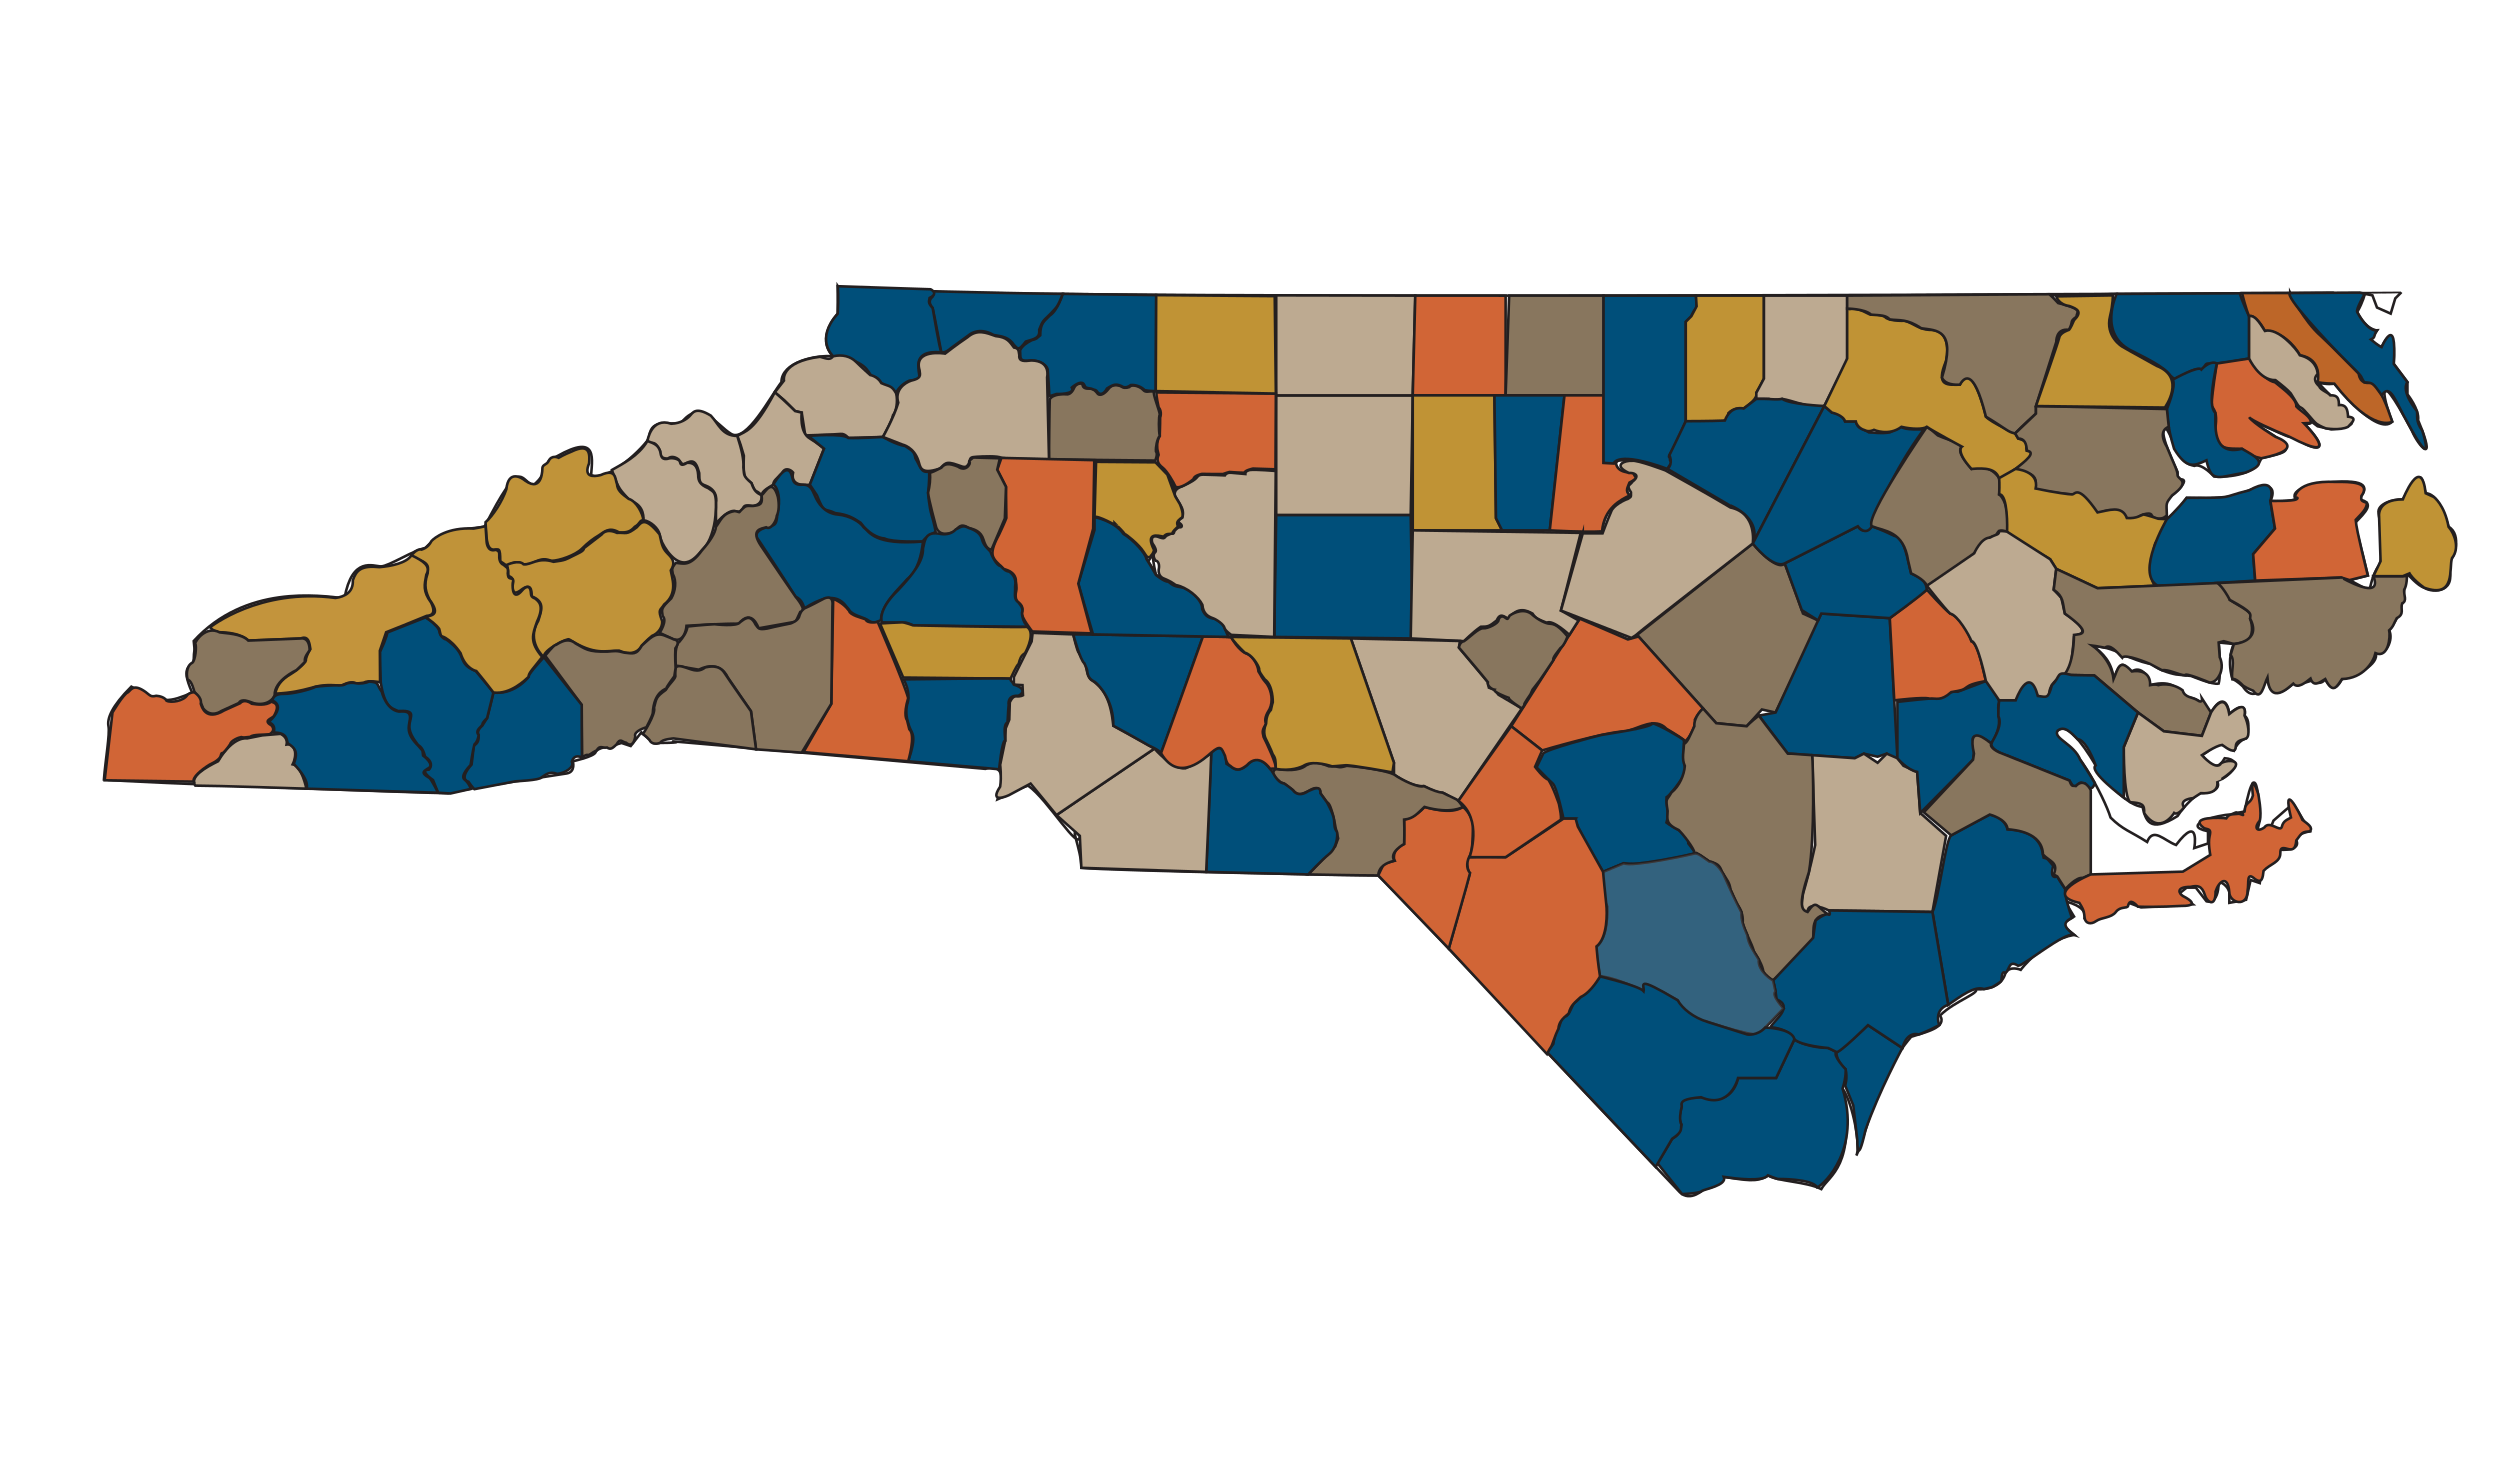 <?xml version="1.0" encoding="utf-8"?>
<!-- Generator: Adobe Illustrator 16.0.0, SVG Export Plug-In . SVG Version: 6.00 Build 0)  -->
<!DOCTYPE svg PUBLIC "-//W3C//DTD SVG 1.1//EN" "http://www.w3.org/Graphics/SVG/1.1/DTD/svg11.dtd">
<svg version="1.1" id="Layer_1" xmlns="http://www.w3.org/2000/svg" xmlns:xlink="http://www.w3.org/1999/xlink" x="0px" y="0px"
	 width="960px" height="560px" viewBox="0 0 960 560" enable-background="new 0 0 960 560" xml:space="preserve">
<path fill="none" stroke="#231F20" stroke-miterlimit="10" d="M321.697,109.916v10.524c0,0-8.77,9.353-1.753,16.369
	c-7.017-0.584-19.878,2.338-19.878,9.939c-4.092,5.262-13.446,23.386-19.293,19.877c-5.846-3.509-11.692-14.032-19.292-4.093
	c-6.431,0.583-11.693-1.753-12.277,5.847c-4.092,5.846-16.955,16.954-22.216,14.032c0.584-7.601,2.338-16.956-16.371-5.262
	c-2.922,6.431-2.338,5.845-5.846,9.354c-5.262-2.338-4.677-11.693-18.708,15.785c-15.785,1.754-17.539,2.924-22.801,8.186
	c-4.092,0.584-14.031,7.015-16.954,7.015c-2.923,0-11.108-4.092-14.031,12.277c-9.939-1.17-38.001-5.262-57.879,16.37
	c0.584,4.677,0,3.507,0,7.016c0,3.508-5.847,1.169-0.585,12.862c-8.769,3.508-11.107,4.678-23.385-2.339
	c-7.6,7.6-9.354,12.279-8.77,15.201c0.584,2.924-1.169,12.863-1.754,20.463c9.938,1.169,126.281,5.262,132.127,5.262
	c6.431-1.755,42.094-7.017,45.601-7.601c3.508-0.585,2.339-4.678,2.339-4.678s8.184-1.753,8.77-3.507
	c0.584-1.756,5.846-2.339,5.846-2.339l4.092-1.17l3.508,1.17l4.092-5.262l4.677,4.092c0,0,12.862,0,7.601-0.583
	c-5.262-0.585,119.85,10.522,119.85,10.522s9.939-4.091,4.678,11.691c8.185-3.506,6.431-3.506,11.692-5.262
	c7.6,5.262,19.878,26.31,19.878,19.294c-4.677-5.261,0.585,4.678,0.585,12.277c11.692,1.169,108.741,2.923,114.004,2.923
	c6.43,5.847,111.665,117.513,115.757,121.604c4.094,4.093,9.354-1.17,9.354-1.17s5.848-0.584,7.602-4.677
	c8.185,1.169,12.861,2.34,16.954-0.585c3.508,2.34,14.615,2.34,20.463,5.262c2.923-5.262,13.446-8.769,8.185-38.585
	c4.093,5.846,7.015,22.801,5.262,25.724c4.092-8.186,7.016-29.231,21.048-45.601c5.26-1.755,14.03-3.509,11.106-8.185
	c5.847-5.847,16.37-8.771,13.447-10.524c-4.093,0,9.354,2.923,11.692-5.847c1.754-2.923,5.847-1.17,5.847-1.17
	s8.185-11.107,20.462-13.445c-2.339-1.755-4.677-4.092-4.677-4.092l4.677-2.925l-3.509-5.846c0,0,8.771,1.754,7.601,6.431
	c6.432,0,11.693-3.508,11.693-3.508l5.263-2.338l4.676,1.753l19.879-1.169l-5.263-4.093l2.923-2.337h3.508l4.093,5.261
	c0,0,4.677,1.754,4.677-7.601c3.508,1.17,4.093,4.092,4.093,4.092v4.094l6.432-1.17l1.752-7.601l3.509,1.17l0.586-5.847
	c0,0,8.77-1.754,6.43-7.016c5.847,0.584,8.186-1.169,7.016-3.509c-1.169-2.338,5.262-3.506,5.262-3.506l-3.508-5.847l-2.923-4.678
	l-2.924,2.34l-4.676,4.092l-1.171,2.922l-5.261,1.756l1.169-4.678c0,0-0.584-30.4-5.846-3.507c-5.261,1.168-1.169-0.585-5.261,1.168
	c-4.679,0-19.879,4.092-8.771,6.432c0,4.677,0,4.677,0,4.677l-5.263,1.754c0,0,2.339-13.447-7.016-1.17
	c-4.677-1.755-8.769-7.016-11.108-1.169c-6.43-4.092-9.354-4.678-14.03-9.355c-2.339-7.601-14.616-31.569-22.216-30.399
	c1.754-3.508,4.676-11.109,19.292,15.2c4.093,4.092,9.94,10.523,15.201,11.107c1.168,4.677,2.339,10.523,13.446,3.509
	c2.923-4.678,8.185-8.77,8.185-8.77s9.354,0,7.016-4.678c5.264-1.754,10.524-8.185,2.924-8.768c-2.339,4.091-4.678,4.091-8.77-1.171
	c5.261-2.925,5.261-6.431,12.277-1.754c1.753-4.092,4.678-4.677,4.678-4.677s2.338-6.433-0.585-8.77
	c0.585-1.755,0-5.847-5.847-0.585c-0.585-4.676-2.923-7.6-7.016-0.584c-2.923-3.507-7.015-7.6-12.277-4.677
	c1.17-4.093-2.339-8.185-11.107-5.847c-0.585-3.507-3.509-7.599-7.017-5.262c-2.924-1.168-3.508-6.43-7.016,2.924
	c-0.584-6.431-4.093-9.939-8.185-12.862c5.847,0.584,9.355,2.338,9.355,2.338s9.938,4.678,13.445,4.678
	c2.923,2.922,9.354,4.092,9.354,4.092l5.848,0.585c0,0,8.184,3.507,10.522,2.923c1.17-4.678,0-15.785,0-15.785l5.847,0.583
	c0,0-2.924,5.261-0.585,13.447c1.754,0.585,4.093,2.922,4.093,2.922s4.677,8.185,9.354-3.507c0.584,5.846,3.507,8.185,9.938,2.339
	c4.677,0,7.016-1.169,7.016-1.169s3.508,2.337,5.262-0.585c2.924,5.846,5.263,2.337,6.431,0c4.678-0.585,14.615-5.846,12.863-9.939
	c4.092,1.169,7.014-5.262,5.261-8.769c1.753-2.339,2.924-4.679,2.924-4.679l2.338-6.43l0.583-5.262l1.171-5.263
	c0,0,4.092,4.678,6.431,5.263c3.508,2.337,13.446,1.753,8.771-9.354c2.922-1.169,5.846-11.107,0.584-14.032
	c-1.755-5.846-4.678-12.861-8.77-12.861c-1.755-5.262-0.585-11.694-8.77,2.338c-4.093,0-9.938,1.753-9.354,5.261
	c0.584,3.508,2.339,17.539,0,20.462c-2.339,2.923-3.508,9.354-3.508,9.354l-7.6-4.093l7.015-1.753c0,0-3.507-15.201-5.261-19.877
	c4.677-4.677,8.186-8.186,1.754-9.354c3.507-4.093,4.677-8.185-12.278-6.432c-7.6,0.585-14.616,3.508-11.692,6.432
	c-5.261,1.168-9.939,0.583-9.939,0.583s5.847-11.107-13.446-1.752c-12.276,1.169-11.692,0.585-18.708,0.585
	c-4.093,5.845-7.601,8.185-7.601,8.185l-0.584-7.018c0,0,12.276-9.354,4.677-8.184c0-2.923,0-2.923,0-2.923
	s-8.769-18.125-4.093-16.37c3.508,5.847,4.093,12.861,10.523,14.031c2.924-1.169,7.601,4.093,7.601,4.093s15.2,1.17,18.125-7.015
	c8.185-2.339,18.707-1.754-5.262-14.616c9.938,2.922,16.952,8.185,17.538,5.846c4.677,4.677,17.54,9.355,4.093-4.677
	c5.262,1.168,0-2.923,5.262,1.168c5.261,1.17,5.261,1.17,5.261,1.17s13.447-1.17,5.262-4.677c0.585-4.092-1.169-5.261-4.092-3.508
	c0.585-4.093,0.585-2.338-6.431-9.938c3.507,1.169,6.431,0.584,6.431,0.584s16.371,20.462,22.216,14.616
	c-2.338-5.262-8.185-26.309,7.601,3.507c2.338,5.847,9.938,14.032,2.338-4.092c0.585-4.093-4.092-9.939-4.092-9.939v-4.677
	l-5.263-7.016c0,0,1.171-18.124-4.677-6.431c-2.337-0.584-4.092-2.923-4.092-2.923l2.34-3.507c0,0-4.094,0-7.602-7.017
	c2.338-4.093,2.924-7.016,2.924-7.016l2.922,0.585l1.756,4.676l5.26,2.34l1.755-5.848l2.338-2.337
	C922.116,112.255,325.789,116.347,321.697,109.916z"/>
<path fill="#BDAA91" stroke="#231F20" stroke-miterlimit="10" d="M107.72,281.799l-7.016,0.584l-5.846,1.17
	c0,0-5.262-1.17-11.108,8.769c-4.677,2.339-11.108,5.847-8.77,9.354c7.601,0,42.678,1.17,42.678,1.17s-1.753-8.77-5.261-9.354
	c1.753-3.507,1.168-8.185-2.339-7.6C110.644,282.967,107.72,281.799,107.72,281.799z"/>
<path fill="none" stroke="#231F20" stroke-miterlimit="10" d="M628.63,243.797l44.432-35.078v-2.923c0,0,3.509-6.43-8.771-11.692
	c-11.106-6.431-23.969-14.031-23.969-14.031s-16.954-4.677-19.294-2.922c-2.337,1.752,2.925,4.677,2.925,4.677
	s6.43,1.168,1.753,3.506c-2.338,5.263,1.171,5.263,1.171,5.263s-9.94,0-11.695,13.446c-4.676,0-8.185,0.585-8.185,0.585
	l-7.598,29.815l25.722,11.109C625.121,245.551,625.121,247.89,628.63,243.797z"/>
<path fill="#88765E" stroke="#231F20" stroke-miterlimit="10" d="M698.787,238.535l-16.956,35.078l-5.261-1.17l-5.847,6.431
	l-11.692-1.169l-30.401-33.908l44.432-35.078c0,0,9.354,11.109,12.277,7.601c3.509,9.354,7.016,19.293,7.016,19.293L698.787,238.535
	z"/>
<polygon fill="#004F7A" stroke="#231F20" stroke-miterlimit="10" points="725.679,237.366 728.602,291.154 726.265,291.737 
	724.509,289.398 721.001,290.568 715.74,289.398 712.232,291.154 686.509,289.398 675.4,274.783 681.831,273.613 699.371,235.612 
	"/>
<path fill="#BDAA91" stroke="#231F20" stroke-miterlimit="10" d="M697.032,324.477l-1.17-34.493l16.37,1.171l3.508-1.756
	l5.261,3.508l3.508-3.508l4.093,1.756l2.339,2.921l5.262,2.339l1.169,15.785l9.939,8.77L742.05,350.2l-39.756-0.585
	c0,0-8.187-4.092-8.187,0.585c-1.753,0.586-2.921,0-1.753-7.016C694.693,335.585,697.032,324.477,697.032,324.477z"/>
<path fill="#004F7A" stroke="#231F20" stroke-miterlimit="10" d="M770.893,318.435c0,0-0.974-4.677-6.82-5.65
	c-4.873,2.534-12.664,6.696-14.812,7.99c-2.146,1.292-4.874,25.334-7.21,29.426c0.976,6.042,5.652,32.74,6.041,35.663
	c4.872-3.312,10.181-7.454,13.762-6.065c2.667-0.582,3.226-0.782,3.226-0.782s2.884-1.69,3.312-2.21
	c0.427-0.52-0.033-4.39,1.722-3.22c1.723-1.438,1.17-5.066,4.874-2.728c2.456-0.227,17.73-13.059,21.435-11.888
	c-2.559-2.113-5.473-4.25-0.822-6.502c-1.533-4.439-3.075-10.063-2.489-11.037c-1.754-2.339-3.118-4.873-3.118-4.873
	s-3.117,1.559-1.56-4.092c-2.143-2.532-1.948-2.728-3.703-3.117C784.144,327.205,784.534,319.02,770.893,318.435z"/>
<path fill="#004F7A" stroke="#231F20" stroke-miterlimit="10" d="M757.642,291.737c0,0,1.558-8.575,0-8.185
	c0.193,2.728-1.949-4.677,7.016,1.948c1.753-2.534,3.701-7.015,2.729-10.523c0-3.313-0.26-3.897,0.259-5.262
	c0.52-1.365-5.048-8.186-5.048-8.186l-10.802,4.093c0,0-3.703-0.583-6.432,2.339c-3.117,0-16.762,1.559-16.762,1.559v21.633
	c0,0,3.701,4.48,7.601,5.26c0.362,4.903,1.169,15.785,1.169,15.785L757.642,291.737z"/>
<path fill="#D16536" stroke="#231F20" stroke-miterlimit="10" d="M739.907,226.452l-14.229,10.914l1.718,31.573
	c0,0,11.195-1.373,13.509-0.688c2.71-0.212,4.32,1.155,8.384-2.49c3.956-0.686,4.454-0.721,6.208-2.087
	c1.753-1.363,7.1-2.143,7.1-2.143l-1.449-6.04c0,0-1.752-8.22-4.092-9.275c-0.779-3.003-5.066-9.825-8.185-10.603
	C746.532,233.858,739.907,226.452,739.907,226.452z"/>
<path fill="#D16536" stroke="#231F20" stroke-miterlimit="10" d="M580.302,278.875l11.888,9.292c0,0,24.75-7.342,32.154-7.342
	c5.263-1.168,11.109-5.652,15.591-0.976c4.288,2.535,6.235,3.898,7.21,4.775c1.559-1.07,4.481-6.528,3.702-8.281
	c1.56-2.923,3.138-4.263,3.138-4.263l-24.803-27.666l-4.061,1.139l-18.502-7.99L580.302,278.875z"/>
<path fill="#004F7A" stroke="#231F20" stroke-miterlimit="10" d="M605.052,314.343h-4.677c0,0-2.532-12.084-4.093-13.446
	c-1.561-1.363-6.238-6.236-6.238-6.236s1.812-3.703,2.535-5.262c0.722-1.558,20.566-6.791,22.297-7.149
	c1.73-0.36,19.413-2.812,19.605-4.457c2.136,0.131,11.255,5.661,11.958,6.247c0.705,0.584-0.659,7.589,1.096,12.028
	c-1.95,3.854-6.433,9.506-7.601,10.091c-0.196,2.533,1.168,6.042,0,9.744c2.338,1.947,8.575,3.702,8.38,7.99
	c1.558,2.143,2.924,3.703,2.924,3.703s-18.515,5.456-27.674,3.896c-3.702,1.56-7.988,3.313-7.988,3.313
	S603.882,315.707,605.052,314.343z"/>
<path fill="#88765E" stroke="#231F20" stroke-miterlimit="10" d="M680.858,376.51c0,0,16.176-14.422,15.396-16.37
	c0.391-2.729-1.172-8.771,5.747-8.965c-4.594-3.157-4.386-6.041-7.894-0.975c-1.986-0.699-3.999-1.754,0.536-15.395
	c2.281-13.464,1.606-41.509,1.219-44.822c-6.403-0.384-6.627-0.585-9.354-0.585c-2.431-3.195-8.578-11.108-11.108-14.615
	c-3.17,2.434-4.677,4.091-4.677,4.091l-11.692-1.169l-5.047-5.626c0,0-3.574,2.899-3.355,6.796
	c-1.744,3.652-2.502,6.043-3.968,6.823c-0.06,2.541-1.007,5.583,0.323,8.442c-0.273,3.418-2.092,7.776-5.154,10.188
	c-1.868,3.354-2.302,1.737-1.461,7.09c-0.137,3.257-0.854,4.973,4.325,7.359c3.392,3.568,6.763,8.764,5.872,9.011
	c-0.894,0.243,0.891-0.247,0.891-0.247l5.626,3.756c0,0,3.119-0.39,4.094,3.509c1.948,2.922,3.118,4.288,3.312,6.82
	c1.17,2.34,2.144,5.262,2.144,5.262s3.118,2.727,2.533,7.795c0.78,2.729,3.653,7.796,4.36,10.719
	c1.487,2.338,3.239,5.068,3.63,7.796C678.716,375.729,680.858,376.51,680.858,376.51z"/>
<path fill="#004F7A" stroke="#231F20" stroke-miterlimit="10" d="M713.403,202.094l-28.064,14.226l6.545,17.967l6.271,3.961
	l1.217-2.635l25.313,1.687l0.994,0.066c0,0,10.915-7.795,14.229-10.914c-0.39-3.507-1.949-4.378-6.041-6.28
	c-1.17-4.243-2.535-14.376-6.432-14.376c-3.897-1.948-8.574-3.702-8.574-3.702S715.741,205.795,713.403,202.094z"/>
<polygon fill="#BDAA91" stroke="#231F20" stroke-miterlimit="10" points="490.074,197.807 490.074,151.816 542.494,151.816 
	541.715,197.807 "/>
<polygon fill="#004F7A" stroke="#231F20" stroke-miterlimit="10" points="489.292,244.579 542.494,245.164 541.715,197.807 
	490.074,197.807 "/>
<polygon fill="#BDAA91" stroke="#231F20" stroke-miterlimit="10" points="543.47,113.526 490.074,113.418 490.074,151.816 
	542.494,151.816 "/>
<polygon fill="#D16536" stroke="#231F20" stroke-miterlimit="10" points="578.158,151.816 578.158,113.536 543.47,113.526 
	542.494,151.816 "/>
<polygon fill="#88765E" stroke="#231F20" stroke-miterlimit="10" points="615.769,151.816 615.769,113.526 579.522,113.535 
	578.158,151.816 "/>
<polygon fill="#C09335" stroke="#231F20" stroke-miterlimit="10" points="542.494,151.816 542.494,203.654 576.793,203.654 
	574.455,198.977 573.87,151.816 "/>
<polygon fill="#004F7A" stroke="#231F20" stroke-miterlimit="10" points="595.111,203.654 600.764,151.816 573.87,151.816 
	574.455,198.977 576.793,203.654 "/>
<path fill="#D16536" stroke="#231F20" stroke-miterlimit="10" d="M615.769,151.816v25.919h4.766c0,0-0.087,4.094,6.733,3.703
	c0.139,2.2,2.725,1.555-1.562,3.896c-0.664,1.933-1.773,3.032,0.088,4.926c-3.441,1.637-9.833,4.816-10.612,13.783
	c-6.938,0.414-20.07-0.388-20.07-0.388l5.652-51.838H615.769z"/>
<path fill="#BDAA91" stroke="#231F20" stroke-miterlimit="10" d="M542.494,203.654l64.503,0.973l-7.598,29.815l6.782,3.805
	l-3.535,5.55c0,0-6.364-6.04-8.703-4.675c-3.314-1.366-4.093-1.368-5.457-3.51c-2.143-1.167-5.652-2.924-9.158,1.949
	c-1.561-0.389-3.121-2.72-4.582,0.686c-2.825,2.237-3.215,2.432-6.137,2.432c-3.12,2.145-6.432,5.536-6.432,5.536l-20.467-1.062
	L542.494,203.654z"/>
<path fill="#004F7A" stroke="#231F20" stroke-miterlimit="10" d="M647.34,161.756v-38.195l2.144-2.145c0,0,1.171-2.923,1.755-2.532
	c0.584,0.388,0-5.358,0-5.358h-35.47v64.208l3.898,0.253c0,0,0.971-5.132,20.655,2.083c1.171-2.53,2.145-1.764,0.976-3.316
	c0-2.331-1.557,0.201,1.169-4.475C644.026,169.356,647.34,161.756,647.34,161.756z"/>
<path fill="#C09335" stroke="#231F20" stroke-miterlimit="10" d="M677.351,145.386v-31.859h-26.112l0.259,4.093l-2.014,3.797
	l-2.144,2.145v38.195h12.861c0,0,3.507,0.781,3.507-3.117c1.95-1.95,4.482-1.95,5.847-1.755c2.145-1.56,5.458-3.898,4.873-6.042
	C675.986,148.31,677.351,145.386,677.351,145.386z"/>
<path fill="#BDAA91" stroke="#231F20" stroke-miterlimit="10" d="M709.31,138.565v-25.039h-31.959v31.859l-2.923,5.457v2.338h4.873
	c0,0,2.337,0.976,5.065,0c3.704,0.585,9.354,2.925,11.693,2.73c3.312,0.391,4.48,0.012,4.48,0.012L709.31,138.565z"/>
<path fill="#004F7A" stroke="#231F20" stroke-miterlimit="10" d="M673.062,208.719l27.479-52.797c0,0-13.25-0.597-16.174-2.742
	c-2.533,0.432-4.092,0-7.016,0c-2.923,0-2.923,0-2.923,0l-4.873,3.704c0,0-4.872-1.51-7.211,4.605
	c-5.455,0.267-15.004,0.267-15.004,0.267l-6.299,13.055c0,0,1.618,3.114-0.719,5.261c4.548,2.681,23.386,13.694,23.386,13.694
	S676.763,198.388,673.062,208.719z"/>
<path fill="#004F7A" stroke="#231F20" stroke-miterlimit="10" d="M738.737,164.873c0,0-7.599,0.392-8.573-0.972
	c-2.34,0.972-1.173,0.583-4.485,2.142c-3.895,0.585-5.65,0-7.987,0c-2.339-1.558-4.289-1.042-5.068-4.222
	c-2.729-0.064-4.091,0-4.091,0s-0.987-3.08-5.067-3.379c-2.925-2.52-2.925-2.52-2.925-2.52l-27.479,52.797
	c0,0,7.672,9.936,12.277,7.601c4.606-2.336,28.064-14.226,28.064-14.226s2.922,4.089,5.457,0
	C720.418,197.419,726.655,181.244,738.737,164.873z"/>
<path fill="#88765E" stroke="#231F20" stroke-miterlimit="10" d="M752.573,216.676c0,0,5.458-3.401,6.237-5.191
	c2.144-3.152,4.873-5.492,7.6-5.687c0.976-2.143,1.364-2.498,4.287-1.638c0.584-4.012,0.396-11.418-3.019-14.342
	c0.485-3.701,0-6.236,0-6.236s-3.802-6.242-10.623-3.51c-1.949-2.53-5.846-6.623-3.702-8.571c-3.508-2.729-3.813-1.949-9.216-4.288
	c-3.062-2.727-4.23-3.312-4.23-3.312s-24.555,35.655-21.047,38.193c4.788,1.95,12.129,1.656,13.859,13.204
	c0.672,2.948,1.146,4.874,1.146,4.874s5.187,2.301,6.041,4.763C743.414,223.337,752.573,216.676,752.573,216.676z"/>
<path fill="none" stroke="#231F20" stroke-miterlimit="10" d="M812.792,112.873c0,0-1.755,9.322-2.34,11.467
	c0.78,2.533-0.779,6.595,14.03,13.334c4.678,2.257,12.278,6.544,9.939,12.975c-2.338,6.431-2.338,6.431-2.338,6.431l-50.278-1.158
	l8.77-27.684c0,0,1.365-1.95,3.898-1.56c0.777-3.117,1.946-3.702,1.946-3.702s4.873-4.677-4.676-5.458
	c-3.118-2.339-4.093-4.1-4.093-4.1L812.792,112.873z"/>
<path fill="#C09335" stroke="#231F20" stroke-miterlimit="10" d="M773.815,166.434c0,0-9.38-4.288-11.219-6.432
	c-0.669-2.922-5.542-22.216-10.023-12.277c-4.482,0-9.551,0.974-5.263-9.16c1.171-5.262,0.391-12.277-6.43-11.887
	c-3.897-0.195-5.847-2.338-9.354-3.507c-3.897,0.193-7.016-0.584-7.6-1.364c-0.585-0.781-4.972-1.365-5.409-0.975
	c-0.437,0.391-4.725-3.118-8.231-2.144l-0.977-0.17v19.157l-8.77,18.248l2.925,2.52c0,0,4.287,0.907,5.067,3.379
	c3.118-0.019,4.091,0,4.091,0s0.428,2.519,3.525,3.407c1.543,0.815,3.449-0.157,3.449-0.157s5.694,2.532,10.566-1.169
	c4.101,0.972,8.379,0.973,9.743,0c2.083,1.487,13.446,7.6,13.446,7.6s-2.533,1.748,3.702,8.571c5.291-0.44,9.738-0.247,10.716,4.165
	c5.655-3.381,10.527-7.481,10.527-7.481s3.701-3.306,0-3.698c-0.78-1.947,1.559-3.312-3.313-4.676
	C773.815,166.434,773.815,166.434,773.815,166.434z"/>
<path fill="#88765E" stroke="#231F20" stroke-miterlimit="10" d="M781.806,155.922l7.803-24.635c0,0-0.202-5.387,4.865-4.609
	c1.946-3.702-0.016-2.931,2.915-5.07c-0.001-2.067,3.025-2.672-7.059-5.232c-2.679-2.958-3.457-3.384-3.457-3.384l-77.563,0.534
	v4.991c0,0,6.722-0.023,9.208,2.314c3.827,0.288,5.601,0.157,7.161,1.832c3.896,0.522,6.468-0.37,12.102,3.382
	c5.747,0.921,13.739,0.054,7.934,18.955c0.766,1.789,2.96,2.919,6.859,2.725c1.358-2.153,5.04-7.794,10.023,12.277
	c8.46,5.113,8.296,5.847,11.219,6.432c2.338-2.533,7.99-7.601,7.99-7.601V155.922z"/>
<path fill="#004F7A" stroke="#231F20" stroke-miterlimit="10" d="M863.656,137.674v-16.257c0,0-3.117-6.468-3.508-8.788
	c-3.506,0.018-47.356,0.244-47.356,0.244s-7.571,15.785,6.35,22.103c7.865,4,13.446,6.839,15.144,10.671
	c3.647-0.652,7.74-4.744,11.053-3.769c1.753-0.975,1.169-2.772,3.119-2.166C851.769,139.931,863.656,137.674,863.656,137.674z"/>
<path fill="#BD6628" stroke="#231F20" stroke-miterlimit="10" d="M879.441,112.52c0,0,5.066,10.699,11.887,16.619
	c4.094,3.777,14.422,14.3,14.422,14.3s0.195,4.773,5.262,3.36c2.339,2.875-0.195-0.645,2.339,2.875
	c2.533,3.521,5.258,12.275,5.258,12.275s-7.409,4.479-22.216-14.616c-4.307-0.06-6.431-0.584-6.431-0.584s2.146-8.962-6.818-10.326
	c-2.145-4.092-7.407-9.354-13.447-9.354c-1.753-3.313-4.286-6.236-6.04-5.651c-1.169-2.532-2.729-8.897-2.729-8.897H879.441z"/>
<path fill="#004F7A" stroke="#231F20" stroke-miterlimit="10" d="M906.142,112.357l1.944,0.482c0,0-3.517,5.908-2.924,7.016
	c0.592,1.108,4.089,7.402,7.602,7.017c-1.592,2.383-0.395,2.53-2.34,3.507c3.031,2.525,4.092,2.923,4.092,2.923
	s6.039-13.839,4.677,6.431c5.263,7.016,5.263,7.016,5.263,7.016s-2.913,2.879,3.611,11.087c0.408,1.561-0.646,3.857,2.062,7.493
	c0.876,2.495,4.693,16.043-5.557-2.923c-4.599-7.974-6.734-15.657-9.952-10.589c-3.608-5.018-3.459-4.773-6.749-5.018
	c-2.121-3.36,0.486-0.878-6.966-8.259c-7.45-7.38-23.994-25.175-21.464-26.02C882.555,112.501,906.142,112.357,906.142,112.357z"/>
<path fill="#D16536" stroke="#231F20" stroke-miterlimit="10" d="M863.656,137.674c0,0,5.457,8.394,9.939,9.125
	c4.093,3.265,8.38,6.542,8.185,9.287c1.558,1.772,6.174,4.182,5.477,6.32c-2.557,0.127-2.557,0.127-2.557,0.127
	s16.438,16.621-5.519,5.194c-6.688-2.764-14.745-6.36-15.525-7.53c1.659,2.388,10.201,7.583,10.201,7.583s13.178,4.494-5.526,8.201
	c-4.09-0.97-3.896-1.032-7.403-3.634c-4.677-0.26-9.939,1.104-10.329-7.081c0.779-5.456,0.39-7.188-1.364-9.343
	c0-3.91,2.011-16.332,2.011-16.332L863.656,137.674z"/>
<path fill="#004F7A" stroke="#231F20" stroke-miterlimit="10" d="M834.857,145.513c0,0,9.311-5.194,10.48-3.634
	c1.387-1.514,4.021-3.409,5.907-2.289c-0.311,1.995-3.803,16.067-0.567,18.922c0.238,3.993-1.639,16.825,10.25,13.834
	c5.712,3.217,10.715,5.68,1.266,9.141c-10.23,1.565-12.958,4.42-14.907-4.731c-4.681,2.146-7.512,3.647-12.429-4.41
	c-2.771-8.835-2.773-15.266-2.773-15.266s3.819-9.076,2.201-11.432C832.668,143.29,834.857,145.513,834.857,145.513z"/>
<path fill="#88765E" stroke="#231F20" stroke-miterlimit="10" d="M781.806,155.922l50.278,1.158l0.726,6.821
	c0,0-4.626,1.176-0.726,7.7c2.918,7.112,4.091,9.061,4.091,10.812s5.532,2.23-2.104,7.839c-2.476,3.262-2.184,2.684-1.986,7.557
	c-1.752,2.142-5.26,1.559-5.845,0c-0.584-1.56-5.454,0.261-5.847,1.398c-1.364,1.135-4.871-0.228-4.871-1.983
	c-1.365-1.365-5.653-1.752-8.381-0.584c-2.729,1.169-5.456-2.534-7.404-6.43c-2.924-0.584-1.169,0-6.819-0.584
	c-5.653-0.585-9.166-1.367-11.111-1.561c-0.777-2.338,2.629-7.021-9.014-7.115c5.507-4.195,9.206-7.307,5.507-7.893
	c-0.121-2.541-0.782-4.676-3.313-4.676c-1.17-1.948-1.17-1.948-1.17-1.948l7.99-7.601V155.922z"/>
<path fill="#C09335" stroke="#231F20" stroke-miterlimit="10" d="M832.082,199.366c0,0-2.725,7.401-4.48,9.353
	c-0.973,3.316-2.921,13.332,0,16.216c-6.234,0.354-22.149,0.938-22.149,0.938l-15.85-7.406l-2.339-3.701
	c0,0-16.677-9.702-16.566-10.604c0.109-0.904,0.392-14.535-3.019-14.342c0.212-3.705,0-6.236,0-6.236l6.259-3.51
	c0,0,9.222,0.634,7.768,7.529c7.871,1.628,12.576,2.207,13.935,2.261c1.361,0.053,2.082-4.261,9.812,6.91
	c4.198-0.75,9.344-2.957,11.265,2.159c3.676,0.276,5.593-1.14,6.206-1.326c0.611-0.189,5.85,1.594,5.85,1.594L832.082,199.366z"/>
<path fill="#004F7A" stroke="#231F20" stroke-miterlimit="10" d="M865.994,222.947l-0.778-10.134l8.38-9.841l-1.759-10.624
	c0,0,3.317-10.446-8.181-4.052c-11.733,2.843-4.488,2.883-23.974,2.885c-3.734,4.659-7.601,8.185-7.601,8.185
	s-12.273,20.736-3.504,25.569C838.126,224.895,865.994,222.947,865.994,222.947z"/>
<path fill="#D16536" stroke="#231F20" stroke-miterlimit="10" d="M881.262,191.052c0,0-0.03-6.68,15.542-6.003
	c5.782-0.058,13.905,0.011,9.965,5.41c-0.049,1.524-0.444,1.806,2.095,2.628c0.087,2.225-1.943,4.064-4.282,6.537
	c0.206,3.91,4.673,21.373,4.673,21.373l-7.015,1.753l-3.115-0.973l-33.13,1.17l-0.778-10.134l8.38-9.841l-1.759-10.624
	c0,0,8.571,0.195,9.939-0.583C883.144,190.985,881.262,191.052,881.262,191.052z"/>
<path fill="#BDAA91" stroke="#231F20" stroke-miterlimit="10" d="M739.907,224.935l18.189-12.469c0,0,2.55-5.945,6.017-6.015
	c2.723-1.521,3.468-0.88,3.565-2.521c2.035-0.034,3.019,0.231,3.019,0.231l16.566,10.604l2.339,3.701l-0.976,7.986l2.924,3.12
	l1.366,6.041c0,0,10.966,6.82,4.896,8.185c-1.391,0.782-1.391,0.782-1.391,0.782s-0.975,11.886-1.948,13.25
	c-0.975,1.366-7.99,3.12-7.601,9.551c-3.119,0.973-4.312,1.493-6.931-4.516c-3.398,2.566-5.932,6.076-5.932,6.076h-6.333
	l-5.082-7.408c0,0-3.203-15.431-5.541-15.315c-0.893-2.26-5.262-10.02-8.185-10.603
	C746.916,233.863,739.907,224.935,739.907,224.935z"/>
<path fill="#88765E" stroke="#231F20" stroke-miterlimit="10" d="M851.582,223.883c0,0,5.059,2.962,4.669,6.469
	c4.286,2.923,9.354,4.672,7.796,7.209c0.973,2.535,1.362,6.784-1.367,8.654c-2.531,0.898-4.873,1.089-4.873,1.089l-3.895-1.089
	l-1.952,0.506l0.416,5.672c0,0,1.716,3.098,0.033,6.619c-1.683,3.522-3.995,3.054-3.995,3.054s-9.771-4.13-9.348-2.722
	c-2.702-0.269-6.429-2.427-8.848-1.971c-2.404-1.239-4.799-2.534-4.799-2.534s-9.51-4.024-10.483-2.271
	c-2.146-2.341-4.732-5.442-6.604-3.843c-3.088-0.606-4.896-0.835-4.896-0.835s7.207,4.87,8.185,12.862
	c1.683-3.813,2.143-8.383,7.016-2.924c3.024-0.532,7.208,0.194,7.017,5.262c2.226-0.476,3.12,0,3.12,0s4.745-1.387,9.339,1.953
	c0.887,3.041,3.821,2.517,5.79,3.897c1.969,1.379,1.631-0.78,1.631-0.78l3.505,5.454l-3.505,8.968l-14.616-1.755l-9.938-7.211
	l-16.761-14.227l-11.669-0.238c0,0,3.673-3.077,3.871-15.354c2.4-0.354,7.799-0.002-3.503-8.185c-0.97-4.287-0.393-6.434-4.29-9.161
	c0.616-5.035,0.976-7.986,0.976-7.986l15.85,7.406L851.582,223.883z"/>
<path fill="#88765E" stroke="#231F20" stroke-miterlimit="10" d="M911.391,221.241h12.881c0,0,0.006,3.65-1.072,5.211
	c-0.234,2.11,1.279,4.263-0.776,5.25c-0.751,2.066,1.055,4.102-2.06,5.664c-1.255,2.214-1.174,3.115-2.924,4.679
	c0.513,2.348-0.197,10.911-5.261,8.769c-0.778,3.415-4.683,9.741-12.863,9.939c-1.932,2.688-3.315,6.234-6.431,0
	c-2.328,1.46-4.481,3.119-5.65-0.194c-1.887,1.482-4.876,4.088-6.627,1.948c-1.68,1.403-8.967,8.766-9.938-2.339
	c-1.361,2.875-2.335,9.355-5.453,5.069c-3.901-1.562-4.288-2.373-4.288-2.373s-2.345-2.504-3.706-2.111
	c-0.609-2.722,1.184-7.183-0.674-9.242c1.259-4.206,1.259-4.206,1.259-4.206s10.916-0.781,6.24-9.743
	c0.012-1.831,1.558-2.141-7.796-7.209c-2.612-4.941-4.669-6.469-4.669-6.469l47.542-2.106
	C899.124,221.777,915.277,231.228,911.391,221.241z"/>
<path fill="#C09335" stroke="#231F20" stroke-miterlimit="10" d="M922.701,191.765c0,0,7.012-17.736,8.77-2.338
	c3.087,1.402,3.087,1.402,3.087,1.402s4.121,2.882,5.683,11.459c2.343,2.71,4.396,8.285,1.323,12.037
	c-1.253,3.792,1.596,15.781-10.678,11.349c-4.524-3.266-5.648-5.502-5.648-5.502l-2.536,1.069h-11.311l2.746-5.741l-0.56-16.944
	C913.577,198.556,912.369,191.763,922.701,191.765z"/>
<path fill="#BDAA91" stroke="#231F20" stroke-miterlimit="10" d="M851.375,299.922c0,0,1.515,5.206-6.256,4.65
	c-2.947,1.905-2.947,1.905-2.947,1.905s-5.667,0.413-3.492,3.557c-2.505,3.335-3.822,2.165-3.822,2.165s-5.424,8.963-11.504,0
	c0.156-3.31-0.661-3.814-5.319-4.147c-2.648-1.866-2.513-21.187-2.513-21.187l5.457-13.25l9.938,7.211l14.616,1.755l3.505-8.968
	c0,0,5.259-9.356,7.016,0.584c1.951-1.556,6.818-5.459,5.847,0.585c1.405,2.85,2.289,7.947,0.585,8.77
	c-1.705,0.82-3.87,0.583-3.98,3.312c-0.109,2.73-2.902,0.866-5.209-0.83c-2.473,0.309-7.766,3.948-7.766,3.948
	s5.596,6.373,7.38,3.09c2.801-1.712,11.298-1.374,0.163,6.122"/>
<path fill="#004F7A" stroke="#231F20" stroke-miterlimit="10" d="M794.669,299.729l-23.716-9.55c0,0-6.493-1.757-6.296-4.679
	c1.692-3.06,4.285-7.212,2.729-10.523c-0.032-4.093,0.293-6.039,0.293-6.039h6.333c0,0,5.145-14.293,8.516-1.689
	c3.453,0.403,3.924,1.295,5.402-4.16c3.559-3.301,1.289-5.618,7.521-3.88c7.009,0.145,8.767,0.179,8.767,0.179l16.761,14.227
	l-5.457,13.25l0.005,19.434c0,0-13.76-10.206-10.78-12.383c-1.892-5.1-4.566-9.971-6.933-10.067
	c-2.808-2.76-5.032-5.292-7.692-3.279c-1.886,2.983,6.365,5.124,8.673,11.168c2.704,4.017,5.605,8.955,5.605,8.955
	s-0.961,4.298-3.69,0.206c-2.143,0.195-0.59-1.753-4.289,1.56C794.669,299.729,794.669,299.729,794.669,299.729z"/>
<path fill="#88765E" stroke="#231F20" stroke-miterlimit="10" d="M793.108,341.432c0,0,4.19-4.87,6.772-4.286
	c2.974-1.363,2.974-1.363,2.974-1.363v-32.35c0,0-2.316-5.128-5.738-1.591c-1.278-0.291-1.472,0.615-2.447-2.112
	c-2.417-0.973-26.99-10.821-26.99-10.821s-3.942-1.749-3.021-3.407c-1.632-1.132-9.409-8.187-6.654,3.897
	c-0.361,2.339-0.361,2.339-0.361,2.339l-18.904,20.191l10.522,8.846l14.812-7.99c0,0,6.624,1.75,6.82,5.65
	c2.614,0.226,13.373,1.054,13.605,9.688c2.652,2.789,6.079,2.982,4.129,7.659c1.363,0.776,1.363,0.776,1.363,0.776L793.108,341.432z
	"/>
<path fill="#004F7A" stroke="#231F20" stroke-miterlimit="10" d="M730.507,402.427l-13.206-8.765c0,0-10.911,10.327-12.081,10.327
	c-0.195,1.949,1.365,4.873,3.508,6.627c0.78,3.508-0.194,6.234-0.194,6.234l3.118,7.601l1.564,13.432c0,0-0.18,11.008,3.122-3.939
	C721.528,419.016,730.507,402.427,730.507,402.427z"/>
<path fill="#004F7A" stroke="#231F20" stroke-miterlimit="10" d="M689.045,399.118l-7.014,14.81h-14.616
	c0,0-1.721,11.109-13.431,7.406c-4.304,0-9.175-0.389-8.202,3.507c-0.78,3.702-1.42,3.703-0.124,7.017
	c-0.46,3.702-2.02,4.48-3.579,5.455c-1.169,2.145-5.617,9.354-5.617,9.354l9.464,11.862c0,0,6.464-0.265,7.445-1.096
	c0.981-0.83,9.943-2.196,8.583-5.507c4.83,0.714,15.002,1.944,16.954-0.585c2.569,1.067,3.8,1.385,3.8,1.385
	s13.172-0.173,15.115,3.218c3.061-1.409,16.743-14.934,9.732-37.926c1.472-4.675,1.172-7.402,1.172-7.402s-5.247-5.525-3.508-6.627
	c-2.534-1.363-3.219-1.558-3.219-1.558S694.113,402.433,689.045,399.118z"/>
<path fill="#004F7A" stroke="#231F20" stroke-miterlimit="10" d="M702.294,349.615l39.756,0.585l6.041,35.663
	c0,0-5.497,1.367-3.429,7.799c-5.163,2.696-7.895,3.571-7.895,3.571s-4.36-1.632-6.261,5.193
	c-9.062-6.016-13.206-8.765-13.206-8.765s-10.999,10.896-12.081,10.327c-1.08-0.57-3.219-1.558-3.219-1.558
	s-10.032-0.779-12.956-3.313c-1.364-2.534-4.678-4.287-9.158-4.677c1.169-2.534,9.157-7.796,2.336-10.719
	c-0.389-3.897-1.364-7.213-1.364-7.213l15.396-16.37l0.928-6.649c0,0,3.55-2.903,4.819-2.315
	C703.271,351.764,702.294,349.615,702.294,349.615z"/>
<path fill="#004F7A" stroke="#231F20" stroke-miterlimit="10" d="M675.4,397.169l9.507-9.944c0,0-4.867-5.122-3.093-6.457
	c-0.391-1.979-0.956-4.258-0.956-4.258s-6.046-3.545-5.458-8.007c-1.875-3.102-3.973-5.744-4.419-9.392
	c-1.458-3.37-2.455-6.037-2.231-8.739c-1.142-2.32-2.462-4.779-3.36-6.763c-0.901-1.983-3.554-7.827-3.554-7.827
	s-2.486-4.861-5.469-4.963c-2.428-1.622-4.284-3.446-5.801-3.031c-1.518,0.414-24.082,5.26-27.002,3.704
	c-3.168,1.324-7.988,3.313-7.988,3.313s-0.959,8.381,1.566,13.254c0.187,5.457-0.396,12.473-4.1,15.396
	c0,5.067,1.363,11.498,1.363,11.498s4.483-0.195,16.761,5.65c0.778-1.363-3.313-5.846,13.057,3.509
	c1.168,2.729,1.947,3.313,1.947,3.313l5.067,3.508C651.238,390.934,672.085,398.144,675.4,397.169z"/>
<path opacity="0.4" fill="#808184" stroke="#231F20" stroke-miterlimit="10" d="M675.4,397.169l9.507-9.944
	c0,0-4.867-5.122-3.093-6.457c-0.391-1.979-0.956-4.258-0.956-4.258s-6.046-3.545-5.458-8.007c-1.875-3.102-3.973-5.744-4.419-9.392
	c-1.458-3.37-2.455-6.037-2.231-8.739c-1.142-2.32-2.462-4.779-3.36-6.763c-0.901-1.983-3.554-7.827-3.554-7.827
	s-2.486-4.861-5.469-4.963c-2.428-1.622-4.284-3.446-5.801-3.031c-1.518,0.414-24.082,5.26-27.002,3.704
	c-3.168,1.324-7.988,3.313-7.988,3.313s-0.959,8.381,1.566,13.254c0.187,5.457-0.396,12.473-4.1,15.396
	c0,5.067,1.363,11.498,1.363,11.498s4.483-0.195,16.761,5.65c0.778-1.363-3.313-5.846,13.057,3.509
	c1.168,2.729,1.947,3.313,1.947,3.313l5.067,3.508C651.238,390.934,672.085,398.144,675.4,397.169z"/>
<path fill="#004F7A" stroke="#231F20" stroke-miterlimit="10" d="M614.406,374.953c0,0,14.815,3.51,16.761,5.65
	c0.447-2.205-3.706-6.468,13.057,3.509c1.947,3.313,5.979,6.576,11.398,8.284c5.418,1.707,15.359,4.862,15.359,4.862
	s3.726,0.634,6.892-2.678c4.169,0.173,10.592,1.228,11.172,4.537c-1.646,3.477-7.014,14.81-7.014,14.81h-14.616
	c0,0-2.931,12.273-14.231,7.402c-6.105,0.574-7.982,1.371-7.401,3.511c-0.522,2.159-1.028,5.462-0.124,7.017
	c-0.383,1.839,0.712,2.536-3.579,5.455c-2.579,4.377-6.3,10.784-6.3,10.784l-41.737-44.086l2.433-3.142c0,0,0.975-6.432,1.948-5.847
	c0.78-1.56,0.978-5.067,3.12-4.874c1.752-1.558,1.948-4.287,3.312-5.261c1.365-0.974,2.146-2.534,4.289-3.507
	C611.287,379.433,614.406,374.953,614.406,374.953z"/>
<path fill="#D16536" stroke="#231F20" stroke-miterlimit="10" d="M556.319,364.252l8.001-28.47c0,0-2.339-6.433,0-6.629
	c2.338-0.194,13.836,0,13.836,0l22.219-14.811h4.677l0.837,3.09l9.688,17.373c0,0,0.893,9.511,1.241,12.543
	c0.351,3.033,0.518,12.798-3.774,16.106c0.38,5.431,1.363,11.498,1.363,11.498s-3.316,6.066-7.409,7.903
	c-2.143,2.031-3.792,3.019-4.623,6.324c-2.574,2.052-3.755,3.504-3.951,5.842c-1.333,2.686-2.336,6.35-2.847,7.009
	c-0.514,0.661-1.534,2.733-1.534,2.733L556.319,364.252z"/>
<path fill="none" stroke="#231F20" stroke-miterlimit="10" d="M472.727,244.576l45.992,0.585l16.562,47.745v4.482
	c0,0-11.886-4.481-23.772-3.117c-3.12-0.781-9.16-3.117-9.745,0.389c-3.314,0.78-6.432,1.754-11.887,0.585
	c-1.169-5.067-1.169-5.847-4.677-12.278c-0.196-2.728-0.585-3.117,0.973-5.065c-0.388-2.145,0.001-4.483,1.365-5.652
	c0.389-1.949,2.339-7.407-2.338-11.109c-1.56-3.507-1.755-2.533-2.34-4.873c-0.584-2.338-1.949-5.064-4.872-5.649
	C475.064,248.866,473.117,246.136,472.727,244.576z"/>
<path fill="#BDAA91" stroke="#231F20" stroke-miterlimit="10" d="M560.617,246.136l-41.898-0.974l16.562,47.745v4.482
	c0,0,6.433,4.872,11.499,4.482c2.729,1.56,5.849,2.728,7.212,2.532c1.947,0.781,3.701,2.339,6.04,3.119
	c1.364-1.949,24.36-35.468,24.36-35.468l-8.966-5.261l-1.558-1.95l-2.145-0.78l-0.39-2.144l-11.107-13.252L560.617,246.136z"/>
<path fill="#D16536" stroke="#231F20" stroke-miterlimit="10" d="M529.242,336.169l2.144-4.48l4.093-1.171
	c0,0-1.56-4.093,3.702-6.43c0-4.872,0-9.355,0-9.355s4.87-1.169,7.795-4.872c5.263,1.365,10.912,2.534,14.81,0
	c2.535,1.949,4.095,6.042,3.899,7.212c-0.196,1.168,0,9.352-1.17,11.302c-1.17,1.949-1.754,5.067,0,6.821
	c-0.584,2.728-8.195,29.057-8.195,29.057L529.242,336.169z"/>
<path fill="#88765E" stroke="#231F20" stroke-miterlimit="10" d="M502.349,335.78l10.329-10.719l1.17-3.118l-0.975-4.094
	c0,0-1.561-9.547-3.314-9.743c-1.754-2.339-2.534-3.507-2.534-3.507s0.195-3.898-4.676-0.78c-2.533,1.169-3.899,1.948-5.847-0.389
	c-2.532-1.756-3.117-2.729-4.677-2.924c-1.363-1.364-4.481-3.313-1.948-5.262c3.702,0.585,8.964,0.974,11.694-1.366
	c2.531-1.167,3.311-1.751,8.768,0.393c4.678-0.196,2.923,0.974,6.82-0.196c5.457,0.389,15.005,1.754,18.122,3.313
	c3.314,2.339,9.552,5.262,11.499,4.482c3.703,1.754,5.458,2.338,7.212,2.532c2.144,1.17,5.649,2.533,6.04,3.119
	c0.391,0.584,1.753,2.338,1.753,2.338s-4.481,2.924-14.81,0c-2.727,2.534-4.093,4.483-7.795,4.872c0.193,4.287,0,9.355,0,9.355
	s-6.041,3.312-3.702,6.43c-3.314,0.779-6.043,2.339-6.236,5.651C522.032,336.169,502.349,335.78,502.349,335.78z"/>
<path fill="#004F7A" stroke="#231F20" stroke-miterlimit="10" d="M463.178,334.806l1.948-45.797c0,0,5.068-6.043,5.846,4.288
	c1.17,0.778,2.145,1.363,2.145,1.363s2.144,2.338,5.652-0.781c1.755-1.752,4.481-4.48,8.964,1.366
	c1.17,0.974,2.339,5.261,5.456,5.651c2.534,1.753,3.313,2.534,3.313,2.534s1.755,3.116,5.847,0.389
	c2.145-0.975,4.871-2.338,4.676,0.78c1.562,2.143,2.534,3.507,2.534,3.507s2.533,4.482,2.729,6.821c0.193,2.338,0,2.922,1.17,4.677
	c0.193,1.754-0.194,6.042-3.118,8.38c-2.923,2.339-7.99,7.796-7.99,7.796L463.178,334.806z"/>
<path fill="#BDAA91" stroke="#231F20" stroke-miterlimit="10" d="M405.69,312.979l37.61-25.529c0,0,6.821,7.989,11.887,7.599
	c4.678-2.143,8.77-4.871,9.939-6.04c0,3.118-1.948,45.797-1.948,45.797l-47.94-1.56l-0.585-12.277L405.69,312.979z"/>
<path fill="#BDAA91" stroke="#231F20" stroke-miterlimit="10" d="M396.53,243.019l15.591,0.585c0,0,1.558,6.819,2.143,7.015
	c0.975,1.753,2.729,5.064,2.729,5.064s0.584,5.069,2.533,5.654c3.119,2.337,6.821,5.456,7.991,17.343
	c8.769,4.873,15.784,8.77,15.784,8.77l-37.61,25.529l-9.939-12.083l-8.381,4.481c0,0-7.989,3.702-3.312-3.313
	c0.585-3.896,0-8.378,0-8.378l1.949-9.354l0.194-4.676l1.366-3.314l0.194-6.625c0,0,0.975-2.533,2.533-2.338
	c1.56,0.194,2.535-0.391,2.535-0.391l-0.197-3.898l-3.312-0.194v-2.924l6.819-13.641L396.53,243.019z"/>
<path fill="#004F7A" stroke="#231F20" stroke-miterlimit="10" d="M462.009,244.187l-49.888-0.583c0,0,2.728,10.132,4.287,11.107
	c0.975,2.338,0.975,1.946,1.169,3.508c0.194,1.56,0.975,2.727,2.923,3.702c1.949,1.56,7.209,7.405,7.016,16.76
	c5.846,3.119,13.64,7.6,13.64,7.6s4.093,1.753,4.677,2.923C447.784,284.526,462.009,244.187,462.009,244.187z"/>
<path fill="#D16536" stroke="#231F20" stroke-miterlimit="10" d="M462.009,244.187l10.718,0.39c0,0,2.728,5.458,6.43,6.627
	c1.951,0.973,3.898,4.091,4.093,6.624c1.365,2.144,0.975,2.145,3.312,4.873c1.755,2.728,2.34,6.625,0.976,9.549
	c-1.365,2.145-2.144,4.093-1.365,5.652c-1.362,2.337-1.558,2.729-0.973,5.065c1.17,2.339,5.262,10.912,4.677,12.278
	c-1.169-0.196-2.145,0-2.145,0s-4.287-6.627-8.964-1.366c-2.337,1.756-3.508,2.146-5.652,0.781c-1.17-1.17-1.949-0.584-2.729-4.482
	c-1.363-2.922-1.559-4.286-5.262-1.169c-2.338,1.948-12.472,12.082-19.293,0.194C450.51,276.342,462.009,244.187,462.009,244.187z"
	/>
<path fill="none" stroke="#231F20" stroke-miterlimit="10" d="M489.877,180.851l-9.745-0.388l-1.948,1.557l-6.43-0.193l-2.34,0.777
	l-8.965-0.388c0,0-6.04,7.015-9.548,5.262c0.975,3.507,1.365,4.87,2.144,6.04c0.779,1.169,2.533,3.899,0.973,5.262
	c-1.557,1.363-1.363,2.729-0.973,3.702c-0.78,0.781-2.144,0.975-2.144,1.56c0,0.585-3.117,1.753-3.117,1.753
	s-0.976,1.754-3.119,0.585c-0.974-0.585-3.509-1.95-1.948,2.533c0.779,1.949,0.779,2.922,0,4.092
	c-0.194,1.951,1.168,7.797,1.168,7.797s3.314,2.34,4.678,2.532c2.145,1.56,5.261,2.339,6.624,3.117
	c1.951,0.391,5.848,1.367,6.432,7.407c0.975,2.532,0.975,3.118,4.092,3.507c1.95,0.584,4.092,1.169,4.484,3.702
	c0.39,2.537,1.56,3.509,1.56,3.509l17.538,0.003L489.877,180.851z"/>
<path fill="none" stroke="#231F20" stroke-miterlimit="10" d="M419.721,243.604l-5.652-19.49l6.237-20.657v-4.872
	c0,0,7.6,1.364,11.106,6.431c2.925,1.558,7.017,5.649,8.771,9.548c2.339,3.118,3.702,6.237,3.702,6.237s3.508,2.34,4.678,2.532
	c1.56,1.363,3.117,1.949,3.117,1.949s9.549,0.583,9.939,8.575c0.975,2.532,0.585,2.922,4.874,3.702
	c2.532,1.365,2.922,1.56,3.702,3.507c0.777,1.952,1.56,3.509,1.56,3.509L419.721,243.604z"/>
<path fill="none" stroke="#231F20" stroke-miterlimit="10" d="M420.891,177.342l22.8,0.197l5.262,4.48l1.948,5.458l0.39,3.118
	l2.338,3.898c0,0,1.753,2.923,0.389,4.287c-1.363,1.363-1.363,2.338-0.973,3.702c-1.168,0.584-2.144,1.56-2.144,1.56
	s-2.533,0.975-3.117,1.753c-0.584,0.779-0.781,1.754-3.119,0.585c-2.339-1.168-3.702-0.976-1.948,2.533
	c0.975,2.144,0.779,3.118,0,4.092c-0.779,0.975-1.948,2.729-1.948,2.729s-5.652-10.328-9.356-10.718
	c-3.507-3.314-8.378-7.211-11.106-6.431C420.109,193.325,420.891,177.342,420.891,177.342z"/>
<path fill="#004F7A" stroke="#231F20" stroke-miterlimit="10" d="M419.721,243.604l-5.652-19.49l6.237-20.657v-4.872
	c0,0,7.6,1.364,11.106,6.431c3.897,2.34,8.576,7.601,8.771,9.548c1.754,2.729,3.702,6.237,3.702,6.237s3.314,2.728,4.678,2.532
	c1.948,1.363,1.754,1.755,5.847,2.339c4.092,1.753,7.404,5.456,7.209,8.185c1.169,2.922,2.729,3.507,4.874,3.702
	c2.532,1.56,2.922,1.56,3.702,3.507c0.777,1.952,1.56,3.509,1.56,3.509L419.721,243.604z"/>
<path fill="#BDAA91" stroke="#231F20" stroke-miterlimit="10" d="M863.656,121.417v16.257c0,0,3.895,8.49,10.131,8.295
	c2.531,1.948,4.677,3.702,5.846,5.066c2.144,3.313,2.729,5.067,3.897,5.458c1.17,0.389,4.68,5.262,6.042,6.235
	c1.362,0.974,3.508,1.755,3.508,1.755s5.456,0.973,8.574-0.585c1.364-1.559,3.896-3.507,0-3.898
	c-0.195-2.729-0.585-4.678-3.507-4.482c0-2.339-0.392-3.898-3.313-3.702c-1.17-1.365-3.703-1.949-4.288-3.508
	c-0.779-0.781-2.729-2.535-0.584-4.677c0-1.754-1.164-5.84-6.818-7.208c-1.172-2.341-8.378-10.714-13.447-9.354
	C868.72,125.701,866.193,120.64,863.656,121.417z"/>
<path fill="#C09335" stroke="#231F20" stroke-miterlimit="10" d="M811.328,113.424l-21.728,0.391c0,0,0.778,3.117,5.065,3.701
	c3.118,1.17,5.066,2.151,1.754,5.46c-1.364,3.31-1.946,3.702-1.946,3.702s-3.314,0.971-3.705,2.921
	c-0.39,1.948-8.963,26.323-8.963,26.323l49.496,0.571c0,0,8.382-11.499-3.117-15.982c-8.574-4.677-13.251-7.403-13.251-7.403
	s-6.627-3.899-4.679-11.692C811.425,116.541,811.328,113.424,811.328,113.424z"/>
<path fill="#BDAA91" stroke="#231F20" stroke-miterlimit="10" d="M607.779,204.822l-8.38,29.621l27.086,10.524
	c0,0,1.755-0.974,2.729-1.948c0.975-0.975,43.848-34.3,43.848-34.3s1.756-11.693-8.574-13.835
	c-7.406-4.482-24.944-14.227-24.944-14.227s-10.72-4.092-12.863-3.702c-2.531-0.196-7.796,1.559-1.168,4.677
	c1.756-0.194,4.677,0.78,1.365,3.313c-0.975,1.559-2.535,1.169-0.586,4.093c0,1.948,0.194,1.559-1.17,2.534
	c-1.364,0.389-5.65,2.532-6.43,4.871c-1.366,3.119-3.312,8.38-3.312,8.38H607.779z"/>
<path fill="#88765E" stroke="#231F20" stroke-miterlimit="10" d="M579.716,236.392c0,0,4.483-3.312,8.186-0.779
	c2.727,2.534,5.844,3.898,7.208,3.898c1.365,0,2.536,0.584,3.898,1.754c1.365,1.169,2.924,3.117,2.924,3.117
	s-1.17,3.508-2.729,4.484c-1.169,1.557-3.116,3.7-2.728,4.676c-0.974,1.558-5.262,7.795-5.262,7.795l-2.728,3.507l-0.779,1.754
	c0,0-2.729,3.899-2.339,3.899c0.39,0-0.975,1.558-0.975,1.558s-5.067-3.118-5.067-4.092c-1.17-0.39-6.041-2.34-5.456-3.119
	c-1.169-0.194-2.924-1.56-2.534-2.923c-1.169-1.557-11.107-13.252-11.107-13.252s0.198-2.176,1.95-2.453
	c1.947-1.249,5.65-5.146,7.404-4.951c1.753,0.195,5.845-1.949,5.845-3.118c0.197-1.169,1.365-1.95,2.534-0.974
	C579.13,238.146,578.937,237.562,579.716,236.392z"/>
<path fill="#D16536" stroke="#231F20" stroke-miterlimit="10" d="M580.302,278.875l11.888,9.292l-2.729,6.3
	c0,0,3.312,4.48,5.066,4.872c1.948,2.922,4.092,9.354,4.092,9.354s0.781,3.703,0.781,4.872s0,1.169,0,1.169l-21.243,14.421H564.32
	c0,0,5.26-14.616-4.288-21.631C564.32,301.286,580.302,278.875,580.302,278.875z"/>
<path fill="#C09335" stroke="#231F20" stroke-miterlimit="10" d="M472.727,244.576l45.992,0.585l16.562,47.745l-0.584,3.704
	c0,0-16.759-3.119-18.318-2.729c-1.606,0.193-4.87,0.39-4.87,0.39s-6.82-2.389-10.476-0.488c-1.315,0.877-5.505,2.484-11.156,1.462
	c0.048-3.07-0.098-4.238-1.12-5.554c-0.585-1.754-2.633-5.847-2.633-5.847s-1.509-2.533,0.049-5.943
	c0.098-1.949,0.39-3.704,1.852-5.311c0.293-1.608,0.732-2.923,0.732-2.923s0.146-6.578-3.071-8.769
	c-1.606-2.193-2.191-2.924-2.191-4.239c-0.438-1.461-2.826-5.359-5.506-6.04C476.186,248.913,473.214,245.794,472.727,244.576z"/>
<path fill="#BDAA91" stroke="#231F20" stroke-miterlimit="10" d="M489.877,180.851l-0.585,63.729l-16.468-0.782
	c0,0-2.337-1.511-2.629-2.729c-0.292-1.217-2.828-3.117-4.484-3.702c-1.654-0.585-3.702-1.607-3.994-5.116
	c-1.462-3.068-6.139-6.868-10.232-7.6c-1.753-1.168-1.753-1.168-1.753-1.168s-1.608-0.877-2.777-1.316
	c-1.168-0.438-2.484-1.607-1.899-4.239c0.146-1.461-0.439-2.629-1.316-2.629c-1.022-1.462-0.877-2.632-0.146-3.217
	c0.732-0.584-0.292-2.388-0.876-3.167c-0.584-0.78-1.169-4.141,2.629-2.533c1.17,0.292,1.512,0.732,2.438-0.585
	c1.364-0.583,1.656-1.023,2.387-0.876c0.73,0.146,0.73-0.877,0.73-0.877s1.218-1.657,2.144-1.56c0.925,0.097,1.072-0.78,0.049-1.509
	c-1.024-0.731-0.342-1.462,0.924-2.193c0.537-2.046,0.147-3.508-0.973-5.262c-1.121-1.753-1.754-2.922-1.754-2.922
	s-1.266-2.485,2.533-3.801c3.946-1.754,4.969-2.63,5.554-3.214c0.585-0.585,0.732-1.317,2.777-1.317
	c2.047,0,8.186,0.292,8.186,0.292s0.584-1.167,2.338-1.021s5.506,0.485,5.506,0.485s-0.098-1.313,1.948-1.557
	C482.179,180.219,489.877,180.851,489.877,180.851z"/>
<path fill="#D16536" stroke="#231F20" stroke-miterlimit="10" d="M444.031,150.694l45.894,0.438l-0.146,29.086l-8.624-0.292
	c0,0-3.36,0.73-3.215,1.608c-1.9,0-5.846-0.293-5.846-0.293s-2.046,0.585-2.339,0.731c-0.292,0.146-8.186,0-8.186,0
	s-3.068,0.583-3.214,1.9c-1.024,1.022-5.554,4.238-7.015,2.922c-0.584-1.461-3.217-5.991-4.971-7.307
	c-1.753-1.315-2.338-2.922-1.46-4.824c-0.439-1.9-0.439-1.9-0.439-1.9s-0.585-3.068,0.876-5.406
	c0.148-2.924,0.148-7.017,0.148-7.017s0.875-2.193-0.584-3.946C444.031,152.447,444.031,150.694,444.031,150.694z"/>
<path fill="#C09335" stroke="#231F20" stroke-miterlimit="10" d="M420.306,198.585l0.585-21.243l22.8,0.197l4.58,4.724l3.02,8.333
	l1.754,2.922c0,0,2.242,4.97,0.341,5.554c-1.169,1.024-1.754,1.462-1.023,3.07c-0.878,1.023-2.046,1.754-2.192,2.777
	c-1.17,0.293-2.193-0.292-3.362,1.17c-2.192-0.439-7.163-1.901-3.654,5.115c-0.438,1.801-1.022,1.753-1.462,2.63
	c-1.022,0.146-0.877,0.73-2.63-2.046c-1.753-2.778-6.674-6.676-7.162-6.724c-0.583-0.877-2.63-2.923-2.63-2.923
	S421.279,197.66,420.306,198.585z"/>
<path fill="#88765E" stroke="#231F20" stroke-miterlimit="10" d="M402.814,176.418l40.778,0.439c0,0,1.169-2.486,0.292-3.509
	c-0.146-1.606,0.439-4.823,1.461-5.991c-0.437-1.754-0.437-7.602,0-8.186c0-1.316-2.922-8.332-2.191-8.916
	c-2.191-0.146-3.07,0.731-4.238-0.585c-1.17-1.315-4.384-2.338-5.262-1.023c-1.462,0.438-2.047,0.438-3.508-0.438
	c-1.9-0.585-3.362-0.292-4.385,1.023c-1.022,1.315-1.753,1.754-1.753,1.754s-1.9,1.46-2.777-0.147
	c-1.315-1.607-2.191-1.607-3.507-1.607c-1.316,0-1.9-0.585-2.046-1.462c-0.147-0.876-2.485-0.583-3.216,1.17
	c-0.731,1.754-1.899,2.631-2.924,2.485c-1.021-0.146-5.261-0.146-6.43,1.899C402.96,156.978,402.814,176.418,402.814,176.418z"/>
<path fill="#004F7A" stroke="#231F20" stroke-miterlimit="10" d="M408.076,112.839c0,0-1.9,6.431-4.969,8.332
	c-2.046,2.191-3.654,2.776-3.654,7.6c-1.9,1.462-0.876,1.169-3.361,1.9c-1.461,0.73-3.801,2.191-4.385,3.946
	c0.292,2.631-0.73,4.531,4.385,3.799c3.069,0,6.43,1.754,6.284,4.238c0.293,3.217,0.585,9.501,0.585,9.501l2.777-0.876
	c0,0,7.308,0.292,5.847-2.485c1.753-1.462,4.093-2.777,4.823-0.877c0.438,1.023,0.731,1.023,2.631,1.315
	c1.607,0.73,1.753,0.292,2.338,1.242c0.583,0.95,2.192,1.535,3.726-1.315c2.558-1.608,3.583-2.046,6.286-0.512
	c1.021,0.22,1.9-0.073,2.85-0.803c1.607-0.146,3.799,0.438,5.334,1.973c1.608,0.365,4.238,0.365,4.238,0.365l0.171-36.857
	L408.076,112.839z"/>
<path fill="#004F7A" stroke="#231F20" stroke-miterlimit="10" d="M358.43,111.863c0,0,0.196,1.659-0.486,2.245
	c-0.683,0.583-1.754,1.947,0.194,4.187c0.781,3.314,3.314,16.956,3.314,16.956s1.363,0.584,3.702-1.558
	c2.828-2.047,6.822-4.969,6.822-4.969s3.702-3.509,9.548-0.1c3.507,0.584,5.944,0.877,7.893,3.899
	c1.461,1.462,1.658,2.337,4.483-1.366c3.605-1.071,5.456-1.364,5.164-4.578c1.168-2.632,0.683-2.729,4.093-5.848
	c2.338-2.631,2.827-2.24,4.921-7.892C402.767,112.937,358.43,111.863,358.43,111.863z"/>
<path fill="#004F7A" stroke="#231F20" stroke-miterlimit="10" d="M319.943,136.809c0,0-7.211-6.431,1.753-16.369
	c0.39-6.237,0-10.524,0-10.524l35.662,1.17c0,0,3.313,1.56-0.391,3.313c-0.194,1.363-0.779,1.752,1.169,3.896
	c0.584,3.314,2.535,15.007,3.314,16.956c-1.948,0.001-9.549-0.974-8.77,6.042c0,3.118,1.948,4.481-3.508,4.872
	c-2.729,1.168-4.676,3.507-5.067,4.872c-2.923-2.338-5.65-3.897-5.65-3.897s-1.56-2.924-3.508-2.339
	C332.998,142.461,332.61,138.368,319.943,136.809z"/>
<path fill="#BDAA91" stroke="#231F20" stroke-miterlimit="10" d="M339.04,167.794l-13.251,0.391c0,0-1.364-1.755-2.923-1.56
	c-1.56,0.195-13.642,0.584-13.642,0.584l-1.364-8.77l-2.533-0.584l-4.092-4.092l-3.704-3.118l3.508-4.482
	c0,0-1.559-7.21,13.836-9.16c3.313,0.974,3.898,1.169,5.068-0.195c3.506-0.778,6.625,0,8.769,2.145
	c2.144,2.142,5.456,5.066,5.456,5.066s2.729,0.389,4.289,3.118c3.118,1.364,3.896,0.779,5.65,3.897c0.78,3.119,0,7.212-1.169,8.379
	C342.548,161.754,339.04,167.794,339.04,167.794z"/>
<path fill="#BDAA91" stroke="#231F20" stroke-miterlimit="10" d="M316.435,172.278l-5.457,13.835c0,0-7.795,1.365-6.432-4.677
	c-0.78-0.974-3.118-2.34-4.287,0.39c-2.338,2.144-3.313,2.923-3.313,4.287c-1.169,0.779-4.481,2.339-4.481,4.092
	c-2.534-2.727-2.145-0.194-3.898-4.677c-2.339-2.142-3.312-1.169-2.924-10.523c-1.168-4.093-1.362-4.676-2.532-7.6
	c3.117-1.95,6.236-1.364,14.42-16.759c3.704,3.118,7.796,7.209,7.796,7.209l2.533,0.584c0,0-0.974,7.601,3.119,9.939
	C313.901,170.134,316.435,172.278,316.435,172.278z"/>
<path fill="#004F7A" stroke="#231F20" stroke-miterlimit="10" d="M354.436,207.941c0,0-11.693,0.389-14.811-1.17
	c-2.534-0.196-6.235-1.949-9.16-6.042c-2.728-1.754-4.676-3.118-9.744-3.703c-4.287-2.143-4.092,0.585-7.016-6.821
	c-1.558-2.337-2.727-4.092-2.727-4.092l5.457-13.835l-6.042-4.873c0,0,13.057-1.169,15.396,0.78
	c4.092,0.194,13.251-0.391,13.251-0.391s4.873,2.924,8.575,3.508c2.729,1.753,3.508,2.143,3.898,4.678
	c1.947,3.118,2.145,5.847,5.261,5.066c0.194,3.508-0.391,8.185-0.391,8.185s0.391,5.457,1.365,8.575
	c0.973,3.119,1.559,6.431,1.559,6.431S354.631,206.575,354.436,207.941z"/>
<path fill="#004F7A" stroke="#231F20" stroke-miterlimit="10" d="M308.834,233.664c0,0-0.584-3.508-3.313-4.482
	c-2.338-3.896-14.226-21.825-14.226-21.825s-3.117-2.925,2.923-4.873c2.923-0.975,4.092,0,4.287-5.651
	c1.365-4.288,0.39-9.744-1.559-10.719c1.169-1.949,5.653-9.355,7.211-3.119c0.389,1.755,0.778,3.508,4.286,3.119
	c2.534,0,3.314,1.559,4.483,4.288c1.169,2.728,3.702,6.819,8.964,7.21c4.288,0.391,8.381,2.729,9.745,4.873
	c2.339,1.753,3.898,7.016,22.801,5.458c-0.584,5.065-1.949,11.302-6.042,14.42c-3.508,4.092-9.744,9.354-10.134,15.786
	c-2.143,0.974-3.118,1.362-5.262-0.196c-2.143-1.17-5.846-1.753-7.015-3.897C324.229,232.299,321.503,225.285,308.834,233.664z"/>
<path fill="#BDAA91" stroke="#231F20" stroke-miterlimit="10" d="M248.617,169.354c0,0,1.363-9.354,9.159-6.626
	c3.703-0.195,5.847-1.754,7.016-2.922c1.168-1.17,2.143-3.899,8.185-0.196c2.923,3.118,4.288,7.796,10.134,7.796
	c1.753,5.457,2.534,8.963,2.338,12.082c0.39,3.119-0.195,3.119,3.118,6.041c0.975,2.924,1.95,3.703,3.898,4.677
	c0.194,2.143-0.781,3.704-3.314,4.094c-2.727-0.39-3.312-0.392-3.896,0.974c-0.585,1.365-1.95,1.365-3.119,0.975
	c-1.169-0.39-4.09,0.973-7.209,4.872c0-6.235,0-8.186,0-8.186s1.169-4.482-3.899-6.43c-2.338-0.778-2.532-1.559-2.532-4.872
	c-0.78-2.729-1.559-5.651-4.677-3.899c-1.95,0.585-1.364,1.169-3.313-1.362c-1.559-1.17-3.118-1.17-4.093-0.196
	c-1.559-0.194-3.117-0.389-2.923-2.922c-1.169-2.533-2.142-3.313-3.117-3.118C249.396,170.329,248.617,169.354,248.617,169.354z"/>
<path fill="#BDAA91" stroke="#231F20" stroke-miterlimit="10" d="M247.057,199.755c0,0,0.78-5.849-5.067-7.407
	c-3.897-4.48-4.287-3.896-7.015-11.885c4.093-2.338,10.134-5.263,13.642-11.109c2.728,0.975,4.092,1.559,4.871,3.898
	c0.391,2.144,0.584,3.702,3.704,2.729c1.559-0.195,3.703,0.39,3.897,1.363c0.196,0.974,0.585,1.753,2.729,0.389
	c2.339-0.193,4.092,0.975,4.286,4.679c0,2.144,0.586,3.702,3.899,5.067c1.947,1.559,3.507,0.778,2.728,10.524
	c-0.389,5.066-2.338,10.524-4.287,12.276c-1.949,1.754-6.821,10.913-14.032,1.559c-1.947-2.729-2.727-4.481-3.117-6.625
	C252.904,203.068,249.98,200.145,247.057,199.755z"/>
<path fill="#88765E" stroke="#231F20" stroke-miterlimit="10" d="M305.521,238.731l-14.226,2.533c0,0-2.533-7.991-7.6-1.754
	c-4.288-0.194-20.073,0.779-20.073,0.779s-0.39,6.432-4.873,5.262c-4.092-1.947-5.456-2.532-5.456-2.532s3.119-4.679,1.17-6.432
	c-0.392-2.729-0.78-2.924,3.312-6.822c1.559-2.728,2.144-6.627,0.585-9.354c-0.196-1.753-0.78-1.947,1.169-4.287
	c2.728,0.195,5.262,1.754,9.938-4.676c3.119-3.507,5.263-6.821,5.458-9.161c1.948-2.532,2.533-5.262,7.209-6.041
	c2.729,0.39,0.78,1.169,3.119-0.975c0.974-0.779,0.974-1.169,3.896-0.974c2.924-0.39,3.705-0.585,3.314-4.094
	c1.559-1.364,4.092-6.819,6.236,0.584c0.584,2.924,0.39,5.652-0.39,7.212c-0.195,2.143-2.338,5.65-4.092,4.481
	c-1.949,0.584-6.236,0.78-1.949,7.21c4.288,6.431,13.251,19.488,13.251,19.488s4.872,5.651,1.753,5.846
	C306.301,237.173,305.521,238.731,305.521,238.731z"/>
<path fill="#C09339" stroke="#231F20" stroke-miterlimit="10" d="M208.277,179.683c0,0,0.194,9.743-6.626,4.872
	c-1.365-1.168-6.431-4.288-7.211,3.313c-1.559,4.677-5.261,10.328-7.989,12.666c0.389,4.678,0.001,10.524,3.118,10.524
	c1.948,0,2.533-1.169,2.533,4.482c2.923,1.754,1.951,2.143,4.483,0.779c1.754-0.584,2.143-0.584,4.482,0.39
	c2.923,0,3.312-0.39,5.261-1.364c2.534-0.974,3.509-0.584,5.457,0c2.923,0,9.16-2.143,11.692-4.677
	c2.533-2.534,4.483-3.897,6.432-5.066c1.948-1.17,3.896-3.508,7.794-1.17c3.119,0.195,4.483-0.39,6.042-2.144
	c2.143-1.169,1.753-2.532,3.312-2.532c-0.194-2.535-2.728-7.407-5.651-8.185c-2.923-2.145-4.287-3.314-4.481-5.652
	c-0.78-1.948-0.195-6.236-6.237-3.507c-3.118,0.779-6.626,0.779-4.482-4.482c0.195-2.924,0.78-8.185-6.82-4.482
	c-2.534,0.975-4.873,2.339-4.873,2.339s-2.728-1.365-3.897,1.364C209.836,178.513,208.473,178.317,208.277,179.683z"/>
<path fill="#C09339" stroke="#231F20" stroke-miterlimit="10" d="M208.862,252.372c0,0-7.016-6.042-2.146-14.032
	c1.17-3.898,2.729-7.21-2.532-9.353c0-2.729-0.391-5.458-4.483-2.145c-1.169,0.78-2.728,1.56-2.923-1.363
	c0.391-2.145,0.585-3.703-1.558-4.288c0-3.118-0.585-4.287-0.585-4.287s4.678-2.144,6.432-0.195
	c2.727,0.39,5.456-2.924,11.497-0.975c4.677-0.585,4.872-0.974,7.21-2.144c2.339-1.17,4.482-1.948,4.482-3.118
	c1.56-1.169,6.821-5.261,6.821-5.261s1.561-2.535,5.847-0.585c3.702-0.195,3.507,0.975,7.6-2.144
	c1.753-1.95,3.118-4.288,8.769,2.729c0.974,4.676,1.364,5.65,3.313,7.6c1.949,1.949,2.728,3.508,0.974,6.236
	c0.39,2.728,2.925,8.77-2.532,13.056c-1.561,2.534-2.534,1.56-0.781,6.431c0.196,2.144-1.362,4.677-3.896,5.651
	c-1.949,1.56-3.898,3.703-3.898,3.703s-2.144,4.873-8.77,1.948c-5.066,0-9.354,1.949-19.098-4.287
	C218.216,244.771,208.277,249.643,208.862,252.372z"/>
<path fill="#D16536" stroke="#231F20" stroke-miterlimit="10" d="M848.745,328.276l-10.523,6.433l-35.367,1.073
	c0,0-19.004,7.695-4.388,10.911c2.045,3.215,1.752,3.799,2.045,5.846c0.292,2.047,2.34,2.632,4.385,1.169
	c2.047-1.462,5.847-1.169,7.602-3.508c1.753-2.338,4.385-1.169,4.677-2.338c0.293-1.169,0.877-2.924,3.8,0.293
	c6.724,0.291,16.955-0.293,16.955-0.293s8.185,0.293,0.292-3.801c-1.462-0.877-2.923-3.507,2.924-3.507
	c2.629-0.585,4.384-0.585,5.553,3.215c0.585,2.339,4.092,5.262,4.092-1.463c1.17-3.799,4.678-6.722,5.263,0.293
	c0,4.094,7.017,6.14,7.017-0.584c0.582-3.215-0.585-7.601,2.922-4.385c2.631,1.755,2.924-0.585,3.216-3.216
	c2.338-2.631,6.431-3.214,6.431-6.724c0-2.045,0.586-2.337,2.631-1.753c2.047,0.585,3.216,0.292,3.508-3.217
	c2.339-3.214,2.339-3.214,5.262-3.506c1.169-1.463-0.585-2.632-2.923-4.386c-1.169-2.923-7.892-15.492-4.386-0.878
	c-1.461,0.878-2.922,1.171-3.506,3.509c-0.586,2.34-4.679-2.631-6.725,0.292c-2.923,2.048-4.093,0-1.754-2.63
	c0.877-2.924-0.584-10.231-0.584-10.231s-3.217-9.939-2.047,0.585c-0.878,3.507-2.922,2.046-3.215,6.14
	c-2.047,0.876,1.17,2.044-2.047,0.876c-3.214,0.292-3.8,0-4.97,1.753c-1.753-0.293-14.908-0.876-8.477,3.8
	c2.339,0.585,2.631,0.585,2.047,3.215C847.868,323.893,848.745,328.276,848.745,328.276z"/>
<polygon fill="#C09335" stroke="#231F20" stroke-miterlimit="10" points="443.983,113.325 443.812,150.182 489.925,151.132 
	489.487,113.715 "/>
<path fill="#BDAA91" stroke="#231F20" stroke-miterlimit="10" d="M402.814,176.418l-0.731-31.57c0,0,1.608-6.286-5.992-6.432
	c-2.631,0.292-4.97,0.584-4.677-2.045c-0.292-1.316,0-2.632-2.046-2.924c-1.753-2.337-2.63-3.946-7.016-4.384
	c-3.654-1.316-7.162-2.776-10.815,0.438c-3.947,2.632-8.624,6.286-8.624,6.286s-12.277-2.047-9.792,6.431
	c0.293,2.046,0.585,3.069-3.215,3.946c-2.63,0.877-6.431,3.654-4.969,8.477c-1.754,5.846-5.896,13.154-5.896,13.154l7.503,2.924
	c0,0,4.385,0.876,6.138,6.284c0.731,2.047,0.438,5.554,8.185,2.924c2.046-1.609,1.9-3.216,7.016-1.316
	c2.631,1.024,3.362,1.17,4.385-1.169c0.292-1.753,0.438-1.9,2.777-2.046c2.338-0.147,8.185-0.439,9.5,0.438
	C387.906,176.272,402.814,176.418,402.814,176.418z"/>
<path fill="#D16535" stroke="#231F20" stroke-miterlimit="10" d="M420.207,176.71l-0.438,26.307l-5.701,21.097l5.116,19.098
	l-22.801-0.731c0,0-4.385-5.552-3.947-7.161c0.439-1.608,0.146-2.923-1.315-3.945c-1.461-1.024-1.169-3.363-0.877-4.532
	c0.292-1.168-0.146-3.653-0.146-3.653s0.438-3.508-4.677-4.678c-3.8-4.092-6.577-4.384-1.753-13.299
	c2.338-4.97,2.777-6.286,2.777-6.286l-0.146-11.984l-3.361-6.578l1.607-4.531L420.207,176.71z"/>
<path fill="#88765E" stroke="#231F20" stroke-miterlimit="10" d="M380.744,211.058l5.116-11.986l0.438-12.13l-3.361-6.578
	l1.023-4.384l-10.231-0.292c0,0-2.192,1.607-1.462,1.753c0.731,0.146-1.169,4.093-4.385,1.753c-3.654-1.462-5.116-1.168-6.431,0.439
	c-2.338,1.169-3.508,1.755-4.384,1.9c0.292,2.338-0.05,5.164-0.684,7.697c0.245,2.679,3.021,12.911,3.021,12.911
	s0.877,4.677,6.87,2.046c2.046-1.608,2.338-3.507,5.7-1.461c2.192,0.584,4.677,1.169,5.7,4.53
	C378.698,210.619,379.721,210.911,380.744,211.058z"/>
<path fill="#004F7A" stroke="#231F20" stroke-miterlimit="10" d="M338.651,238.974c0,0-2.046-4.385,6.285-12.423
	c5.554-5.993,9.646-10.962,9.5-15.932c0.731-3.215,0.877-6.869,6.87-5.554c2.192,0.292,4.239-0.146,5.699-1.754
	c2.047-1.023,2.777-1.752,4.97-0.584c2.631,0.876,4.531,2.046,5.115,4.386c0.584,2.338,2.193,3.506,3.216,4.676
	c0.438,1.314,2.338,5.553,3.947,5.553c1.753,1.754,1.899,1.901,3.361,2.193c1.753,1.315,2.63,2.922,2.192,5.7
	c0.146,2.923-0.73,4.678,1.315,6.14c1.315,1.752,1.754,2.337,1.315,3.945c0,1.754,0.878,3.946,1.462,4.385
	c0.584,0.438,0.438,1.022,0.438,1.022l-43.702-0.584c0,0-2.631-1.316-3.215-1.023C346.105,239.12,338.651,238.974,338.651,238.974z"
	/>
<path fill="#C09335" stroke="#231F20" stroke-miterlimit="10" d="M337.92,239.413l8.916,20.754l41.216,0.438
	c0,0,2.485-5.554,3.069-5.554c0.585-2.192,0.876-3.214,2.485-4.238c1.023-1.754,3.946-8.186,0.73-10.085
	c-3.507,0.293-43.702-0.584-43.702-0.584s-3.215-1.169-4.238-1.169C345.374,238.974,337.92,239.413,337.92,239.413z"/>
<path fill="#004F7A" stroke="#231F20" stroke-miterlimit="10" d="M346.982,260.898c0,0,3.069,4.97,1.315,9.793
	c-0.584,3.067-0.146,5.406,0.876,8.33c1.023,2.923,3.07,3.068-0.438,13.3c13.009,1.169,34.933,3.07,34.933,3.07
	s1.022-11.012,2.338-11.06c-0.146-2.388-0.731-6.188,0.877-6.918c0.146-3.801,0.438-6.723,0.438-6.723s-0.731-3.8,3.654-3.509
	c1.314-0.437,3.703-2.584-1.656-4.287c-1.268-2.29-1.122-0.83-1.268-2.29C385.714,260.312,346.982,260.898,346.982,260.898z"/>
<path fill="#D16535" stroke="#231F20" stroke-miterlimit="10" d="M319.943,229.913l-0.731,40.339l-10.669,18.562l40.193,3.507
	c0,0,3.07-10.085,0.438-12.277c-0.876-3.506-0.876-3.506-0.876-3.506s-1.608-1.609,0.438-8.479
	c-1.608-5.993-11.692-29.232-11.692-29.232s-3.947,0.878-4.677-1.023c-1.608-0.583-5.993-1.607-6.285-3.215
	C324.912,232.981,323.012,231.228,319.943,229.913z"/>
<path fill="#88765E" stroke="#231F20" stroke-miterlimit="10" d="M290.32,287.743l-1.948-14.615l-8.963-13.059
	c0,0-2.631-7.015-11.108-2.923c-3.8-0.585-8.77-1.559-8.77-1.559s-0.781-7.797,1.364-9.16c1.462-1.754,2.728-3.509,3.117-5.846
	c5.068-0.585,10.33-0.877,10.33-0.877s8.866,1.071,9.84-0.78c1.753-1.267,3.898-3.313,5.944,0.877
	c1.169,1.462,0.975,2.144,4.483,1.559c3.508-0.877,8.963-1.948,8.963-1.948s3.118-0.974,3.41-3.021
	c0.489-1.266,0.585-1.655,1.853-2.728c1.754-0.682,7.016-3.508,7.016-3.508s4.384-2.729,3.8,2.632
	c0,5.651-0.439,37.464-0.439,37.464l-11.353,18.757L290.32,287.743z"/>
<path fill="#88765E" stroke="#231F20" stroke-miterlimit="10" d="M246.863,281.896c0,0,5.066-7.699,4.286-10.134
	c0.975-3.605,0.585-3.994,4.483-6.82c1.655-2.729,3.994-4.481,3.702-5.555c0-1.852-0.681-4.288,2.729-3.411
	c3.41,0.877,5.652,2.729,8.77,0.292c1.268-0.194,5.163-1.266,7.308,2.047c2.145,3.313,10.231,14.812,10.231,14.812l1.948,14.615
	l-31.667-4.19c0,0-4.483,0.294-4.969,1.56c-1.366,0.778-3.606,0.68-4.289-0.975C248.13,282.675,246.863,281.896,246.863,281.896z"/>
<path fill="#88765E" stroke="#231F20" stroke-miterlimit="10" d="M223.478,290.86l-0.098-20.169l-14.031-18.903
	c0,0,3.215-3.997,3.8-3.997c0.584,0,4.385-3.703,7.892-0.681c3.801,2.046,4.582,3.311,12.182,3.117
	c2.727-0.193,3.508-0.486,6.527,0.392c3.216,0.292,4.58,1.07,6.724-2.729c3.021-2.631,4.969-5.163,8.576-3.897
	c2.338,0.877,3.702,1.559,3.702,1.559s2.923,0.195,0.584,3.411c-0.194,3.215,0.098,7.503,0.098,7.503l-0.486,3.215
	c0,0-3.119,4.189-3.022,4.579c0.099,0.391-4.87,0.974-5.261,9.647c-0.391,1.56-2.438,5.36-2.438,5.36s-5.064,1.46-4.286,3.507
	c-0.292,2.143-1.363,4.285-3.508,2.437c-1.753-0.294-2.143-2.049-3.701,0.681c-1.462,1.365-2.244,2.143-3.607,1.168
	c-1.852,0.294-2.728-1.069-3.994,1.074c-2.243,1.071-2.633,1.948-3.412,1.753C224.939,289.691,223.478,290.86,223.478,290.86z"/>
<path fill="#004F7A" stroke="#231F20" stroke-miterlimit="10" d="M208.862,252.372c0,0-6.333,6.722-5.847,7.502
	c-0.877,1.266-6.139,7.017-13.544,6.042c-0.779,3.605-2.434,9.84-2.434,9.84l-1.853,2.924c0,0-2.437,1.852-1.364,3.605
	c0,1.755-0.098,3.02-1.852,3.995c-0.292,2.923-0.877,7.308-0.877,7.308s-5.163,5.359-1.168,6.627c1.363,2.045,2.24,2.826,2.24,2.826
	l15.786-3.021c0,0,9.257-0.391,9.938-1.463c1.462-0.876,3.021-2.629,6.138-1.363c3.022-0.39,6.626-2.532,5.555-4.676
	c0.391-1.268,1.267-2.826,3.898-1.657c-0.098-4.678-0.098-20.169-0.098-20.169L208.862,252.372z"/>
<path fill="#004F7A" stroke="#231F20" stroke-miterlimit="10" d="M148.645,242.919l14.811-5.845c0,0,2.436,1.657,2.729,2.046
	c0.292,0.389,2.338,1.851,2.533,3.409c0.196,1.56,1.657,2.926,2.63,3.022c1.269,0.877,4.386,3.216,5.555,5.944
	c1.17,2.727,1.366,4.48,5.75,6.139c3.019,3.507,6.819,8.282,6.819,8.282l-2.434,9.84c0,0-2.047,1.851-1.755,2.436
	c-0.585,1.169-3.021,2.242-1.461,4.093c-0.292,1.364-0.488,2.438-1.658,3.605c-0.584,2.047-1.461,7.893-1.461,7.893
	s-4.189,4.093-2.338,5.555c1.853,1.461,2.436,3.604,2.436,3.604l-7.794,1.755l-4.775-0.293l-1.948-4.872c0,0-5.75-3.896-1.56-3.993
	c0.976-0.976,1.462-3.117-1.462-4.97c-0.584-2.145-1.267-3.705-2.728-4.483c-1.266-1.851-4.287-5.065-3.02-9.256
	c0.292-2.145,1.851-4.189-4.678-3.801c-2.242-1.169-5.067-0.975-6.626-10.914c-0.39-9.743-0.292-11.496-0.292-11.496
	S149.034,243.504,148.645,242.919z"/>
<path fill="#C09339" stroke="#231F20" stroke-miterlimit="10" d="M157.999,213.203c0,0,2.144-2.729,3.898-2.145
	c2.339-0.779,3.215-2.241,3.8-3.312c1.07-1.17,6.234-5.359,16.173-4.774c3.605-0.585,4.581-0.975,4.581-0.975l0.388,5.845
	c0,0,0.099,4.288,3.412,3.314c1.17,0.195,1.56,0.877,1.462,2.047c-0.098,1.168,0.121,3.117,1.656,3.702
	c1.315,1.243,1.901,0.876,1.608,3.288c0.146,1.389,0.219,1.681,0.949,1.9c0.731,0.219,1.461,0,0.95,1.827
	c-0.146,1.973,0.074,7.016,3.654,2.777c0.804-1.023,2.923-2.558,3.288,0.584c0.147,1.244-0.073,1.9,1.682,2.558
	c1.315,1.097,3.654,2.632,0.73,8.843c-1.753,5.043-2.996,7.747,1.974,13.592c-2.996,3.947-5.481,6.358-5.189,7.601
	c-1.096,1.023-7.064,6.968-13.544,6.042c-3.556-4.653-6.552-8.234-6.552-8.234s-4.166-0.731-6.065-6.869
	c-1.973-2.923-3.946-4.75-5.773-5.846c-1.827-1.096-1.608,0.218-2.412-3.436c-0.95-1.462-3.63-3.581-5.213-4.457
	c1.413-0.951,6.309-0.294,1.487-6.797c-1.243-2.63-2.412-5.262-0.731-10.157c0.073-1.973,1.315-4.02-5.116-5.701
	C158.217,214.127,157.999,213.203,157.999,213.203z"/>
<path fill="#C3943C" stroke="#231F20" stroke-miterlimit="10" d="M80.681,240.875c0,0,19.073-15.201,48.159-11.255
	c3.654-0.511,6.869-2.266,6.65-6.796c1.315-3.8,3.143-5.774,10.231-5.043c4.458-0.366,10.45-1.559,12.278-4.578
	c4.531,2.24,7.6,4.067,5.7,7.502c-0.73,3.874-1.389,6.284,1.827,10.67c0.95,1.972,1.974,4.896-1.681,5.115
	c-2.85,1.242-15.566,6.284-15.566,6.284l-2.412,7.089l0.073,12.131c0,0-4.604-0.949-6.139,0.146
	c-1.607,0.218-2.85,0.438-3.654,0.073c-0.804-0.365-2.412-0.292-5.116,1.097c-3.288-0.22-6.796-0.658-11.692,0.877
	c-3.946,1.022-7.016,1.826-13.666,2.192c0.657-2.776,1.973-5.262,6.211-7.674c2.485-1.534,6.139-4.677,5.555-5.554
	c0.584-2.046,1.168-2.924,1.753-3.873c-0.293-1.389-0.365-5.554-3.727-4.094c-3.654,0.146-20.097,0.804-20.097,0.804
	s-2.558-3.216-11.62-3.216C81.485,242.116,80.681,240.875,80.681,240.875z"/>
<path fill="#88765E" stroke="#231F20" stroke-miterlimit="10" d="M91.716,269.959l-6.724,3.069c0,0-3.8,2.85-6.942-0.95
	c-1.9-4.896-3.435-6.503-3.435-6.503s-1.023-4.385-2.485-4.531c-0.512-0.877-0.877-5.335,1.754-6.578
	c1.169-0.949,1.681-6.431,1.096-7.38c0-0.95,4.092-7.017,9.427-4.238c2.046,0.364,8.258,0.364,10.962,3.142
	c2.704-0.073,20.097-0.804,20.097-0.804s3.288-0.876,3.434,4.385c-0.219,0.731-2.338,2.778-1.753,4.531
	c-1.023,1.097-3.289,3.215-3.289,3.215s-8.55,3.874-8.404,9.647c-0.365,1.388-2.923,4.239-7.966,3.069
	C95.37,269.301,92.739,268.059,91.716,269.959z"/>
<path fill="#004F7A" stroke="#231F20" stroke-miterlimit="10" d="M168.229,304.403l-50.571-1.559c0,0,1.827-2.558-4.823-9.499
	c0.876-2.852,1.972-5.408-2.339-7.893c-0.511-1.535-0.146-4.092-5.334-4.166c0.292-1.681,0.292-3.069-1.974-3.946
	c1.316-1.388,6.285-6.067,1.462-8.332c0.073-1.097,0.95-2.63,4.311-2.558c3.362,0.073,10.305-1.681,12.205-2.703
	c1.316-0.292,7.747-0.73,8.989-0.512c1.169-0.073,1.827-0.073,2.631-0.584c0.803-0.511,2.704-0.585,3.946-0.293
	c1.243,0.293,3.801,0,4.969-0.656c1.974,0.218,2.924,0.218,3.508,1.534c0.584,1.316,1.388,2.412,1.388,2.412s1.608,6.87,6.577,7.6
	c2.047-0.072,5.042-0.511,4.093,3.654c-0.219,2.12-1.607,4.604,3.435,9.574c1.169,1.314,1.535,1.827,1.535,1.827l0.219,1.827
	c0,0,4.97,3.653,1.754,5.041c-1.023,0.805-3.215,1.389,0.731,3.582C165.818,299.557,168.229,304.403,168.229,304.403z"/>
<path fill="#D16536" stroke="#231F20" stroke-miterlimit="10" d="M74.396,300.141l-34.201-0.511l2.997-26.017
	c0,0,4.165-7.089,5.919-7.746c1.169-0.731,1.9-3.655,6.797-0.147c1.827,1.388,1.973,1.974,4.092,1.461
	c1.388,0.074,3.361,0.659,3.946,1.9c1.607,0.877,6.577,0.218,8.039-2.266c1.389-1.169,2.631-0.949,2.631-0.949
	s2.996,1.752,2.484,4.384c0.365,1.096,1.827,6.868,8.988,2.558c2.193-1.022,6.139-2.777,6.139-2.777s1.461-1.974,4.458,0.219
	c1.973,0.292,5.408,0.803,7.527-0.803c1.169,0.437,3.581,0.949,0.95,5.553c-1.169,1.17-4.24,1.682-0.804,3.654
	c0.511,0.73,1.243,1.974-0.804,3.289c-2.558,0.292-6.358,0-7.528,1.022c-1.534,0.146-2.558,0.366-3.434,0.075
	c-1.023,0.146-3.947,1.387-4.238,2.776c-0.804,1.24-2.777,3.799-3.289,3.507c-0.512,0.805,0.366,1.973-4.604,4.312
	C77.027,295.756,73.811,298.606,74.396,300.141z"/>
</svg>
